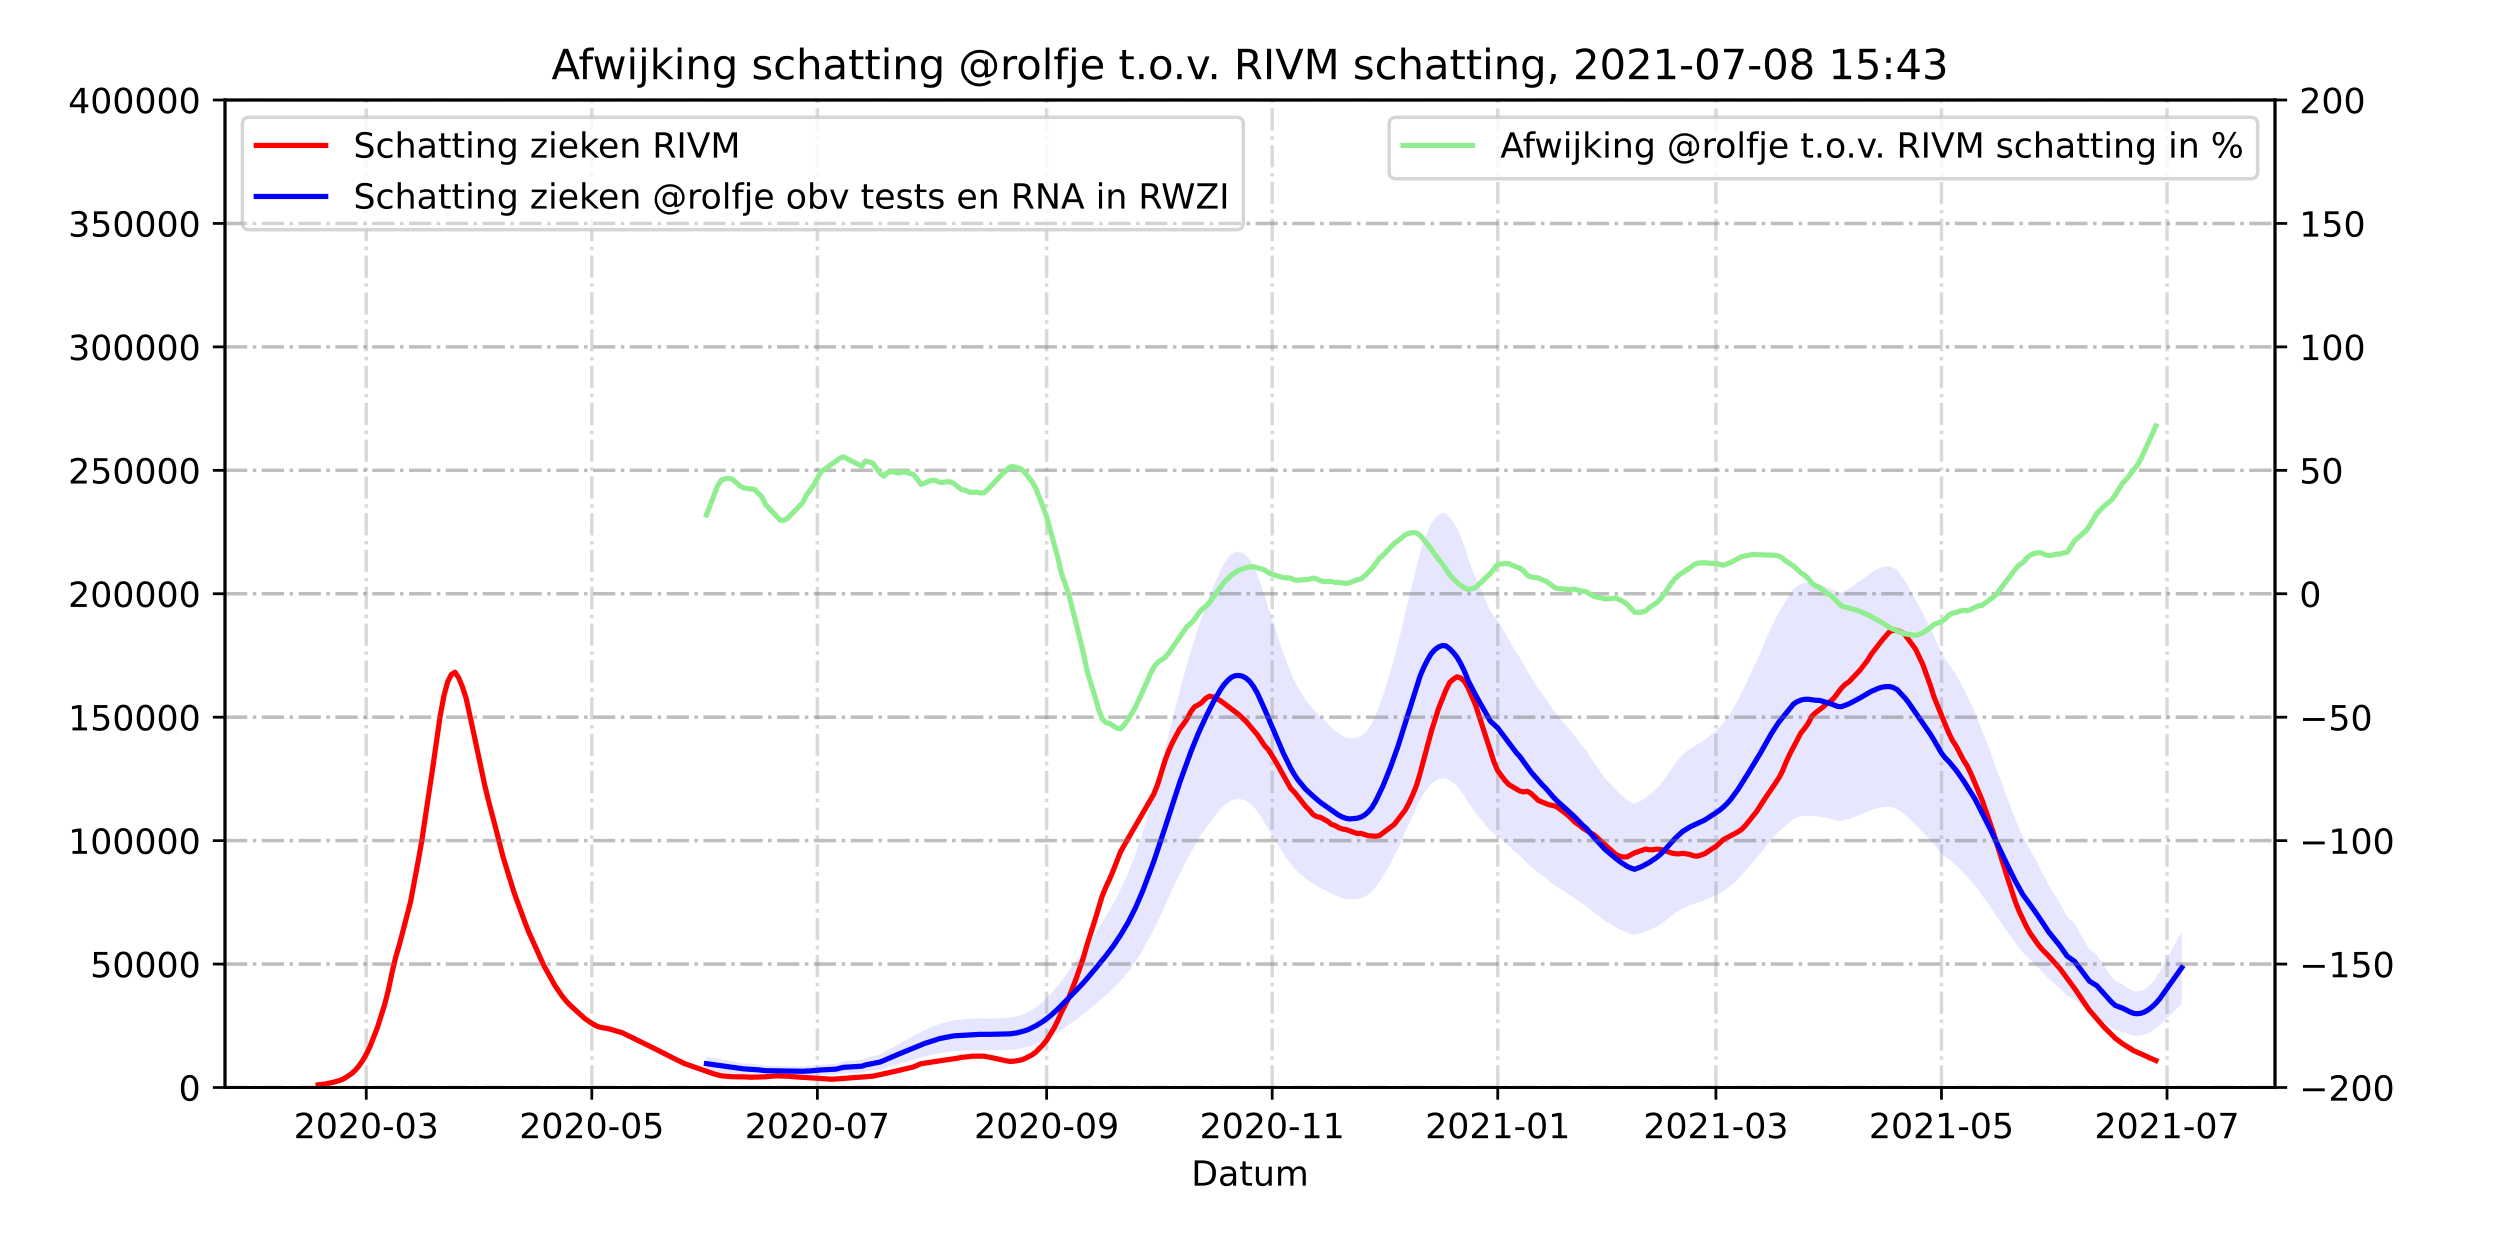 <?xml version="1.0" encoding="utf-8" standalone="no"?>
<!DOCTYPE svg PUBLIC "-//W3C//DTD SVG 1.1//EN"
  "http://www.w3.org/Graphics/SVG/1.1/DTD/svg11.dtd">
<!-- Created with matplotlib (https://matplotlib.org/) -->
<svg height="360pt" version="1.1" viewBox="0 0 720 360" width="720pt" xmlns="http://www.w3.org/2000/svg" xmlns:xlink="http://www.w3.org/1999/xlink">
 <defs>
  <style type="text/css">*{stroke-linecap:butt;stroke-linejoin:round;}</style>
 </defs>
 <g id="figure_1">
  <g id="patch_1">
   <path d="M 0 360 
L 720 360 
L 720 0 
L 0 0 
z
" style="fill:#ffffff;"/>
  </g>
  <g id="axes_1">
   <g id="patch_2">
    <path d="M 64.8 313.2 
L 655.2 313.2 
L 655.2 28.8 
L 64.8 28.8 
z
" style="fill:#ffffff;"/>
   </g>
   <g id="PolyCollection_1">
    <path clip-path="url(#pd4ae19980d)" d="M 203.455 308.392 
L 203.455 308.392 
L 204.519 308.502 
L 205.584 308.613 
L 206.649 308.723 
L 207.714 308.834 
L 208.779 308.944 
L 209.844 309.055 
L 210.909 309.149 
L 211.974 309.24 
L 213.039 309.338 
L 214.104 309.438 
L 217.299 309.542 
L 218.364 309.637 
L 219.429 309.728 
L 220.494 309.81 
L 224.753 309.876 
L 225.818 309.908 
L 226.883 309.918 
L 231.143 309.928 
L 232.208 309.912 
L 233.273 309.858 
L 234.338 309.781 
L 236.468 309.659 
L 240.727 309.507 
L 241.792 309.334 
L 242.857 309.14 
L 248.182 308.909 
L 249.247 308.654 
L 251.377 308.362 
L 253.506 308.061 
L 254.571 307.758 
L 255.636 307.431 
L 256.701 307.105 
L 257.766 306.788 
L 258.831 306.46 
L 259.896 306.145 
L 260.961 305.835 
L 262.026 305.51 
L 263.091 305.189 
L 264.156 304.886 
L 265.221 304.587 
L 266.286 304.32 
L 267.351 304.057 
L 268.416 303.792 
L 269.481 303.555 
L 270.545 303.352 
L 271.61 303.186 
L 272.675 303.043 
L 273.74 302.909 
L 274.805 302.779 
L 276.935 302.673 
L 278 302.586 
L 279.065 302.532 
L 280.13 302.512 
L 281.195 302.486 
L 282.26 302.48 
L 283.325 302.5 
L 284.39 302.494 
L 285.455 302.478 
L 286.519 302.463 
L 287.584 302.449 
L 288.649 302.437 
L 289.714 302.413 
L 290.779 302.384 
L 291.844 302.305 
L 292.909 302.18 
L 293.974 301.998 
L 295.039 301.784 
L 296.104 301.52 
L 297.169 301.172 
L 298.234 300.798 
L 299.299 300.37 
L 300.364 299.883 
L 301.429 299.358 
L 302.494 298.761 
L 303.558 298.118 
L 304.623 297.399 
L 305.688 296.667 
L 306.753 295.887 
L 307.818 295.128 
L 308.883 294.383 
L 309.948 293.623 
L 311.013 292.847 
L 312.078 292.04 
L 313.143 291.198 
L 314.208 290.321 
L 315.273 289.412 
L 316.338 288.524 
L 317.403 287.601 
L 318.468 286.667 
L 319.532 285.7 
L 320.597 284.712 
L 321.662 283.631 
L 322.727 282.467 
L 323.792 281.256 
L 324.857 279.967 
L 325.922 278.546 
L 326.987 277.021 
L 328.052 275.349 
L 329.117 273.557 
L 330.182 271.639 
L 331.247 269.67 
L 332.312 267.596 
L 333.377 265.424 
L 334.442 263.161 
L 335.506 260.86 
L 336.571 258.505 
L 337.636 256.157 
L 338.701 253.887 
L 339.766 251.696 
L 340.831 249.572 
L 341.896 247.528 
L 342.961 245.549 
L 344.026 243.668 
L 345.091 241.846 
L 346.156 240.174 
L 347.221 238.586 
L 348.286 237.072 
L 349.351 235.608 
L 350.416 234.271 
L 351.481 233.024 
L 352.545 231.943 
L 353.61 231.132 
L 354.675 230.494 
L 355.74 230.179 
L 356.805 230.134 
L 357.87 230.289 
L 358.935 230.713 
L 360 231.396 
L 361.065 232.423 
L 362.13 233.724 
L 363.195 235.3 
L 364.26 237.026 
L 365.325 238.808 
L 366.39 240.567 
L 367.455 242.296 
L 368.519 244.113 
L 369.584 245.782 
L 370.649 247.335 
L 371.714 248.813 
L 372.779 250.121 
L 373.844 251.223 
L 374.909 252.135 
L 375.974 253.028 
L 377.039 253.763 
L 378.104 254.424 
L 379.169 255.077 
L 380.234 255.695 
L 381.299 256.233 
L 382.364 256.745 
L 383.429 257.337 
L 384.494 257.861 
L 385.558 258.31 
L 386.623 258.682 
L 387.688 258.943 
L 388.753 259.058 
L 389.818 258.995 
L 390.883 258.913 
L 391.948 258.685 
L 393.013 258.269 
L 394.078 257.631 
L 395.143 256.732 
L 396.208 255.465 
L 397.273 253.921 
L 398.338 252.343 
L 399.403 250.542 
L 400.468 248.615 
L 401.532 246.6 
L 402.597 244.448 
L 403.662 242.084 
L 404.727 239.625 
L 405.792 237.236 
L 406.857 234.791 
L 407.922 232.475 
L 408.987 230.251 
L 410.052 228.492 
L 411.117 227.021 
L 412.182 225.751 
L 413.247 224.931 
L 414.312 224.383 
L 415.377 224.097 
L 416.442 224.177 
L 417.506 224.751 
L 418.571 225.523 
L 419.636 226.474 
L 420.701 227.776 
L 421.766 229.297 
L 422.831 231.178 
L 423.896 232.693 
L 424.961 234.068 
L 426.026 235.38 
L 427.091 236.642 
L 428.156 237.924 
L 429.221 239.339 
L 431.351 240.708 
L 432.416 241.745 
L 433.481 242.743 
L 434.545 243.698 
L 435.61 244.721 
L 436.675 245.679 
L 437.74 246.495 
L 438.805 247.548 
L 439.87 248.626 
L 440.935 249.599 
L 442 250.475 
L 443.065 251.403 
L 444.13 252.142 
L 445.195 252.89 
L 446.26 253.777 
L 447.325 254.627 
L 448.39 255.395 
L 449.455 256.039 
L 450.519 256.734 
L 451.584 257.408 
L 452.649 258.078 
L 453.714 258.799 
L 454.779 259.585 
L 455.844 260.347 
L 456.909 260.992 
L 457.974 261.922 
L 459.039 262.787 
L 460.104 263.607 
L 461.169 264.417 
L 462.234 265.2 
L 463.299 265.874 
L 464.364 266.454 
L 465.429 267.059 
L 466.494 267.657 
L 467.558 268.165 
L 468.623 268.616 
L 469.688 268.959 
L 470.753 269.207 
L 471.818 268.949 
L 472.883 268.637 
L 473.948 268.252 
L 475.013 267.822 
L 476.078 267.353 
L 477.143 266.822 
L 478.208 266.196 
L 479.273 265.444 
L 480.338 264.581 
L 481.403 263.752 
L 482.468 262.954 
L 483.532 262.248 
L 484.597 261.584 
L 485.662 261.104 
L 486.727 260.663 
L 487.792 260.33 
L 488.857 259.973 
L 489.922 259.639 
L 490.987 259.267 
L 492.052 258.804 
L 493.117 258.31 
L 494.182 257.813 
L 495.247 257.306 
L 496.312 256.69 
L 497.377 255.965 
L 498.442 255.12 
L 499.506 254.144 
L 500.571 253.08 
L 501.636 251.92 
L 502.701 250.763 
L 503.766 249.514 
L 504.831 248.294 
L 505.896 247.094 
L 506.961 245.815 
L 508.026 244.453 
L 509.091 243.074 
L 510.156 241.853 
L 511.221 240.656 
L 512.286 239.569 
L 513.351 238.623 
L 514.416 237.636 
L 515.481 236.672 
L 516.545 235.884 
L 517.61 235.414 
L 518.675 235.096 
L 519.74 234.938 
L 520.805 234.934 
L 521.87 235.035 
L 522.935 235.142 
L 524 235.156 
L 525.065 235.367 
L 526.13 235.598 
L 527.195 235.82 
L 528.26 236.144 
L 529.325 236.39 
L 530.39 236.411 
L 531.455 236.148 
L 532.519 235.843 
L 533.584 235.46 
L 534.649 235.061 
L 535.714 234.657 
L 536.779 234.194 
L 537.844 233.812 
L 538.909 233.35 
L 539.974 233 
L 541.039 232.71 
L 542.104 232.483 
L 543.169 232.38 
L 544.234 232.372 
L 545.299 232.577 
L 546.364 232.98 
L 547.429 233.722 
L 548.494 234.557 
L 549.558 235.492 
L 550.623 236.555 
L 551.688 237.588 
L 552.753 238.63 
L 553.818 239.672 
L 554.883 240.83 
L 555.948 241.977 
L 557.013 243.191 
L 558.078 244.564 
L 559.143 245.79 
L 560.208 246.752 
L 561.273 247.481 
L 562.338 248.368 
L 563.403 249.286 
L 564.468 250.297 
L 565.532 251.405 
L 566.597 252.565 
L 567.662 253.776 
L 568.727 254.951 
L 569.792 256.386 
L 570.857 257.902 
L 571.922 259.32 
L 572.987 260.823 
L 574.052 262.412 
L 575.117 264.016 
L 576.182 265.499 
L 577.247 267.097 
L 578.312 268.637 
L 579.377 270.161 
L 580.442 271.634 
L 581.506 272.966 
L 582.571 274.307 
L 583.636 275.38 
L 584.701 276.356 
L 585.766 277.384 
L 586.831 278.472 
L 587.896 279.615 
L 588.961 280.767 
L 590.026 281.843 
L 591.091 282.734 
L 592.156 283.654 
L 593.221 284.604 
L 594.286 285.624 
L 595.351 286.734 
L 597.481 287.776 
L 598.545 288.798 
L 599.61 289.828 
L 600.675 290.811 
L 601.74 291.753 
L 603.87 292.667 
L 604.935 293.518 
L 606 294.361 
L 607.065 295.209 
L 608.13 295.984 
L 609.195 296.658 
L 611.325 297.207 
L 612.39 297.633 
L 613.455 297.97 
L 614.519 298.258 
L 615.584 298.325 
L 616.649 298.228 
L 617.714 297.949 
L 618.779 297.494 
L 619.844 296.911 
L 620.909 296.194 
L 621.974 295.338 
L 623.039 294.286 
L 624.104 293.233 
L 625.169 292.18 
L 626.234 291.127 
L 627.299 290.074 
L 628.364 289.021 
L 628.364 289.021 
L 628.364 268.296 
L 627.299 270.251 
L 626.234 272.207 
L 625.169 274.162 
L 624.104 276.118 
L 623.039 278.073 
L 621.974 280.029 
L 620.909 281.618 
L 619.844 282.95 
L 618.779 284.031 
L 617.714 284.876 
L 616.649 285.395 
L 615.584 285.574 
L 614.519 285.45 
L 613.455 284.916 
L 612.39 284.29 
L 611.325 283.499 
L 609.195 282.48 
L 608.13 281.227 
L 607.065 279.788 
L 606 278.214 
L 604.935 276.648 
L 603.87 275.067 
L 601.74 273.371 
L 600.675 271.62 
L 599.61 269.795 
L 598.545 267.881 
L 597.481 265.984 
L 595.351 264.05 
L 594.286 261.987 
L 593.221 260.093 
L 592.156 258.328 
L 591.091 256.621 
L 590.026 254.966 
L 588.961 252.967 
L 587.896 250.827 
L 586.831 248.705 
L 585.766 246.684 
L 584.701 244.775 
L 583.636 242.964 
L 582.571 240.971 
L 581.506 238.48 
L 580.442 236.006 
L 579.377 233.271 
L 578.312 230.44 
L 577.247 227.58 
L 576.182 224.612 
L 575.117 221.857 
L 574.052 218.88 
L 572.987 215.928 
L 571.922 213.137 
L 570.857 210.504 
L 569.792 207.688 
L 568.727 205.023 
L 567.662 202.842 
L 566.597 200.593 
L 565.532 198.437 
L 564.468 196.38 
L 563.403 194.502 
L 562.338 192.798 
L 561.273 191.151 
L 560.208 189.797 
L 559.143 188.009 
L 558.078 185.734 
L 557.013 183.183 
L 555.948 180.929 
L 554.883 178.798 
L 553.818 176.647 
L 552.753 174.713 
L 551.688 172.778 
L 550.623 170.859 
L 549.558 168.885 
L 548.494 167.149 
L 547.429 165.598 
L 546.364 164.219 
L 545.299 163.471 
L 544.234 163.091 
L 543.169 163.105 
L 542.104 163.297 
L 541.039 163.719 
L 539.974 164.257 
L 538.909 164.907 
L 537.844 165.765 
L 536.779 166.474 
L 535.714 167.335 
L 534.649 168.086 
L 533.584 168.825 
L 532.519 169.537 
L 531.455 170.104 
L 530.39 170.592 
L 529.325 170.554 
L 528.26 170.097 
L 527.195 169.494 
L 526.13 169.082 
L 525.065 168.653 
L 524 168.262 
L 522.935 168.235 
L 521.87 168.036 
L 520.805 167.849 
L 519.74 167.856 
L 518.675 168.149 
L 517.61 168.741 
L 516.545 169.612 
L 515.481 171.076 
L 514.416 172.867 
L 513.351 174.701 
L 512.286 176.458 
L 511.221 178.476 
L 510.156 180.698 
L 509.091 182.966 
L 508.026 185.527 
L 506.961 188.057 
L 505.896 190.432 
L 504.831 192.661 
L 503.766 194.926 
L 502.701 197.245 
L 501.636 199.394 
L 500.571 201.549 
L 499.506 203.525 
L 498.442 205.338 
L 497.377 206.906 
L 496.312 208.253 
L 495.247 209.398 
L 494.182 210.338 
L 493.117 211.262 
L 492.052 212.179 
L 490.987 213.039 
L 489.922 213.729 
L 488.857 214.35 
L 487.792 215.013 
L 486.727 215.631 
L 485.662 216.45 
L 484.597 217.341 
L 483.532 218.576 
L 482.468 219.886 
L 481.403 221.368 
L 480.338 222.907 
L 479.273 224.51 
L 478.208 225.907 
L 477.143 227.069 
L 476.078 228.055 
L 475.013 228.927 
L 473.948 229.726 
L 472.883 230.439 
L 471.818 231.02 
L 470.753 231.499 
L 469.688 231.039 
L 468.623 230.401 
L 467.558 229.563 
L 466.494 228.619 
L 465.429 227.51 
L 464.364 226.386 
L 463.299 225.309 
L 462.234 224.057 
L 461.169 222.604 
L 460.104 221.098 
L 459.039 219.576 
L 457.974 217.97 
L 456.909 216.242 
L 455.844 215.044 
L 454.779 213.63 
L 453.714 212.169 
L 452.649 210.831 
L 451.584 209.586 
L 450.519 208.335 
L 449.455 207.044 
L 448.39 205.848 
L 447.325 204.422 
L 446.26 202.843 
L 445.195 201.195 
L 444.13 199.807 
L 443.065 198.433 
L 442 196.711 
L 440.935 195.084 
L 439.87 193.278 
L 438.805 191.275 
L 437.74 189.319 
L 436.675 187.803 
L 435.61 186.026 
L 434.545 184.124 
L 433.481 182.35 
L 432.416 180.497 
L 431.351 178.571 
L 429.221 176.03 
L 428.156 173.402 
L 427.091 171.021 
L 426.026 168.677 
L 424.961 166.241 
L 423.896 163.687 
L 422.831 160.874 
L 421.766 157.38 
L 420.701 154.556 
L 419.636 152.138 
L 418.571 150.371 
L 417.506 148.938 
L 416.442 147.872 
L 415.377 147.723 
L 414.312 148.255 
L 413.247 149.271 
L 412.182 150.795 
L 411.117 153.153 
L 410.052 155.885 
L 408.987 159.151 
L 407.922 163.281 
L 406.857 167.583 
L 405.792 172.124 
L 404.727 176.561 
L 403.662 181.128 
L 402.597 185.517 
L 401.532 189.515 
L 400.468 193.256 
L 399.403 196.835 
L 398.338 200.179 
L 397.273 203.11 
L 396.208 205.977 
L 395.143 208.331 
L 394.078 210.001 
L 393.013 211.185 
L 391.948 211.958 
L 390.883 212.382 
L 389.818 212.534 
L 388.753 212.651 
L 387.688 212.436 
L 386.623 211.952 
L 385.558 211.261 
L 384.494 210.427 
L 383.429 209.455 
L 382.364 208.356 
L 381.299 207.404 
L 380.234 206.405 
L 379.169 205.258 
L 378.104 204.045 
L 377.039 202.818 
L 375.974 201.451 
L 374.909 199.793 
L 373.844 198.1 
L 372.779 196.052 
L 371.714 193.623 
L 370.649 190.879 
L 369.584 187.995 
L 368.519 184.895 
L 367.455 181.521 
L 366.39 178.311 
L 365.325 175.043 
L 364.26 171.734 
L 363.195 168.529 
L 362.13 165.601 
L 361.065 163.185 
L 360 161.279 
L 358.935 160.009 
L 357.87 159.223 
L 356.805 158.935 
L 355.74 159.019 
L 354.675 159.603 
L 353.61 160.787 
L 352.545 162.295 
L 351.481 164.302 
L 350.416 166.617 
L 349.351 169.101 
L 348.286 171.819 
L 347.221 174.632 
L 346.156 177.58 
L 345.091 180.686 
L 344.026 184.068 
L 342.961 187.562 
L 341.896 191.237 
L 340.831 195.033 
L 339.766 198.978 
L 338.701 203.047 
L 337.636 207.263 
L 336.571 211.623 
L 335.506 215.998 
L 334.442 220.27 
L 333.377 224.472 
L 332.312 228.507 
L 331.247 232.359 
L 330.182 236.016 
L 329.117 239.578 
L 328.052 242.905 
L 326.987 246.011 
L 325.922 248.842 
L 324.857 251.482 
L 323.792 253.876 
L 322.727 256.124 
L 321.662 258.287 
L 320.597 260.294 
L 319.532 262.128 
L 318.468 263.925 
L 317.403 265.66 
L 316.338 267.374 
L 315.273 269.022 
L 314.208 270.71 
L 313.143 272.339 
L 312.078 273.903 
L 311.013 275.402 
L 309.948 276.842 
L 308.883 278.254 
L 307.818 279.638 
L 306.753 281.048 
L 305.688 282.495 
L 304.623 283.855 
L 303.558 285.191 
L 302.494 286.385 
L 301.429 287.494 
L 300.364 288.468 
L 299.299 289.373 
L 298.234 290.168 
L 297.169 290.861 
L 296.104 291.508 
L 295.039 291.998 
L 293.974 292.396 
L 292.909 292.735 
L 291.844 292.966 
L 290.779 293.113 
L 289.714 293.168 
L 288.649 293.212 
L 287.584 293.234 
L 286.519 293.26 
L 285.455 293.288 
L 284.39 293.317 
L 283.325 293.328 
L 282.26 293.291 
L 281.195 293.302 
L 280.13 293.35 
L 279.065 293.387 
L 278 293.488 
L 276.935 293.65 
L 274.805 293.847 
L 273.74 294.088 
L 272.675 294.337 
L 271.61 294.602 
L 270.545 294.912 
L 269.481 295.289 
L 268.416 295.728 
L 267.351 296.221 
L 266.286 296.708 
L 265.221 297.205 
L 264.156 297.76 
L 263.091 298.322 
L 262.026 298.918 
L 260.961 299.522 
L 259.896 300.098 
L 258.831 300.683 
L 257.766 301.292 
L 256.701 301.881 
L 255.636 302.485 
L 254.571 303.093 
L 253.506 303.657 
L 251.377 304.215 
L 249.247 304.757 
L 248.182 305.23 
L 242.857 305.661 
L 241.792 306.02 
L 240.727 306.342 
L 236.468 306.624 
L 234.338 306.851 
L 233.273 306.993 
L 232.208 307.095 
L 231.143 307.123 
L 226.883 307.104 
L 225.818 307.086 
L 224.753 307.027 
L 220.494 306.904 
L 219.429 306.753 
L 218.364 306.584 
L 217.299 306.406 
L 214.104 306.214 
L 213.039 306.027 
L 211.974 305.846 
L 210.909 305.677 
L 209.844 305.502 
L 208.779 305.297 
L 207.714 305.092 
L 206.649 304.886 
L 205.584 304.681 
L 204.519 304.476 
L 203.455 304.271 
z
" style="fill:#0000ff;fill-opacity:0.1;"/>
   </g>
   <g id="matplotlib.axis_1">
    <g id="xtick_1">
     <g id="line2d_1">
      <path clip-path="url(#pd4ae19980d)" d="M 105.481 313.2 
L 105.481 28.8 
" style="fill:none;stroke:#808080;stroke-dasharray:6.4,1.6,1,1.6;stroke-dashoffset:0;stroke-opacity:0.3;"/>
     </g>
     <g id="line2d_2">
      <defs>
       <path d="M 0 0 
L 0 3.5 
" id="m222c3af06f" style="stroke:#000000;stroke-width:0.8;"/>
      </defs>
      <g>
       <use style="stroke:#000000;stroke-width:0.8;" x="105.481" xlink:href="#m222c3af06f" y="313.2"/>
      </g>
     </g>
     <g id="text_1">
      <!-- 2020-03 -->
      <g transform="translate(84.589 327.798)scale(0.1 -0.1)">
       <defs>
        <path d="M 19.188 8.297 
L 53.609 8.297 
L 53.609 0 
L 7.328 0 
L 7.328 8.297 
Q 12.938 14.109 22.625 23.891 
Q 32.328 33.688 34.812 36.531 
Q 39.547 41.844 41.422 45.531 
Q 43.312 49.219 43.312 52.781 
Q 43.312 58.594 39.234 62.25 
Q 35.156 65.922 28.609 65.922 
Q 23.969 65.922 18.812 64.312 
Q 13.672 62.703 7.812 59.422 
L 7.812 69.391 
Q 13.766 71.781 18.938 73 
Q 24.125 74.219 28.422 74.219 
Q 39.75 74.219 46.484 68.547 
Q 53.219 62.891 53.219 53.422 
Q 53.219 48.922 51.531 44.891 
Q 49.859 40.875 45.406 35.406 
Q 44.188 33.984 37.641 27.219 
Q 31.109 20.453 19.188 8.297 
z
" id="DejaVuSans-50"/>
        <path d="M 31.781 66.406 
Q 24.172 66.406 20.328 58.906 
Q 16.5 51.422 16.5 36.375 
Q 16.5 21.391 20.328 13.891 
Q 24.172 6.391 31.781 6.391 
Q 39.453 6.391 43.281 13.891 
Q 47.125 21.391 47.125 36.375 
Q 47.125 51.422 43.281 58.906 
Q 39.453 66.406 31.781 66.406 
z
M 31.781 74.219 
Q 44.047 74.219 50.516 64.516 
Q 56.984 54.828 56.984 36.375 
Q 56.984 17.969 50.516 8.266 
Q 44.047 -1.422 31.781 -1.422 
Q 19.531 -1.422 13.062 8.266 
Q 6.594 17.969 6.594 36.375 
Q 6.594 54.828 13.062 64.516 
Q 19.531 74.219 31.781 74.219 
z
" id="DejaVuSans-48"/>
        <path d="M 4.891 31.391 
L 31.203 31.391 
L 31.203 23.391 
L 4.891 23.391 
z
" id="DejaVuSans-45"/>
        <path d="M 40.578 39.312 
Q 47.656 37.797 51.625 33 
Q 55.609 28.219 55.609 21.188 
Q 55.609 10.406 48.188 4.484 
Q 40.766 -1.422 27.094 -1.422 
Q 22.516 -1.422 17.656 -0.516 
Q 12.797 0.391 7.625 2.203 
L 7.625 11.719 
Q 11.719 9.328 16.594 8.109 
Q 21.484 6.891 26.812 6.891 
Q 36.078 6.891 40.938 10.547 
Q 45.797 14.203 45.797 21.188 
Q 45.797 27.641 41.281 31.266 
Q 36.766 34.906 28.719 34.906 
L 20.219 34.906 
L 20.219 43.016 
L 29.109 43.016 
Q 36.375 43.016 40.234 45.922 
Q 44.094 48.828 44.094 54.297 
Q 44.094 59.906 40.109 62.906 
Q 36.141 65.922 28.719 65.922 
Q 24.656 65.922 20.016 65.031 
Q 15.375 64.156 9.812 62.312 
L 9.812 71.094 
Q 15.438 72.656 20.344 73.438 
Q 25.25 74.219 29.594 74.219 
Q 40.828 74.219 47.359 69.109 
Q 53.906 64.016 53.906 55.328 
Q 53.906 49.266 50.438 45.094 
Q 46.969 40.922 40.578 39.312 
z
" id="DejaVuSans-51"/>
       </defs>
       <use xlink:href="#DejaVuSans-50"/>
       <use x="63.623" xlink:href="#DejaVuSans-48"/>
       <use x="127.246" xlink:href="#DejaVuSans-50"/>
       <use x="190.869" xlink:href="#DejaVuSans-48"/>
       <use x="254.492" xlink:href="#DejaVuSans-45"/>
       <use x="290.576" xlink:href="#DejaVuSans-48"/>
       <use x="354.199" xlink:href="#DejaVuSans-51"/>
      </g>
     </g>
    </g>
    <g id="xtick_2">
     <g id="line2d_3">
      <path clip-path="url(#pd4ae19980d)" d="M 170.442 313.2 
L 170.442 28.8 
" style="fill:none;stroke:#808080;stroke-dasharray:6.4,1.6,1,1.6;stroke-dashoffset:0;stroke-opacity:0.3;"/>
     </g>
     <g id="line2d_4">
      <g>
       <use style="stroke:#000000;stroke-width:0.8;" x="170.442" xlink:href="#m222c3af06f" y="313.2"/>
      </g>
     </g>
     <g id="text_2">
      <!-- 2020-05 -->
      <g transform="translate(149.55 327.798)scale(0.1 -0.1)">
       <defs>
        <path d="M 10.797 72.906 
L 49.516 72.906 
L 49.516 64.594 
L 19.828 64.594 
L 19.828 46.734 
Q 21.969 47.469 24.109 47.828 
Q 26.266 48.188 28.422 48.188 
Q 40.625 48.188 47.75 41.5 
Q 54.891 34.812 54.891 23.391 
Q 54.891 11.625 47.562 5.094 
Q 40.234 -1.422 26.906 -1.422 
Q 22.312 -1.422 17.547 -0.641 
Q 12.797 0.141 7.719 1.703 
L 7.719 11.625 
Q 12.109 9.234 16.797 8.062 
Q 21.484 6.891 26.703 6.891 
Q 35.156 6.891 40.078 11.328 
Q 45.016 15.766 45.016 23.391 
Q 45.016 31 40.078 35.438 
Q 35.156 39.891 26.703 39.891 
Q 22.75 39.891 18.812 39.016 
Q 14.891 38.141 10.797 36.281 
z
" id="DejaVuSans-53"/>
       </defs>
       <use xlink:href="#DejaVuSans-50"/>
       <use x="63.623" xlink:href="#DejaVuSans-48"/>
       <use x="127.246" xlink:href="#DejaVuSans-50"/>
       <use x="190.869" xlink:href="#DejaVuSans-48"/>
       <use x="254.492" xlink:href="#DejaVuSans-45"/>
       <use x="290.576" xlink:href="#DejaVuSans-48"/>
       <use x="354.199" xlink:href="#DejaVuSans-53"/>
      </g>
     </g>
    </g>
    <g id="xtick_3">
     <g id="line2d_5">
      <path clip-path="url(#pd4ae19980d)" d="M 235.403 313.2 
L 235.403 28.8 
" style="fill:none;stroke:#808080;stroke-dasharray:6.4,1.6,1,1.6;stroke-dashoffset:0;stroke-opacity:0.3;"/>
     </g>
     <g id="line2d_6">
      <g>
       <use style="stroke:#000000;stroke-width:0.8;" x="235.403" xlink:href="#m222c3af06f" y="313.2"/>
      </g>
     </g>
     <g id="text_3">
      <!-- 2020-07 -->
      <g transform="translate(214.511 327.798)scale(0.1 -0.1)">
       <defs>
        <path d="M 8.203 72.906 
L 55.078 72.906 
L 55.078 68.703 
L 28.609 0 
L 18.312 0 
L 43.219 64.594 
L 8.203 64.594 
z
" id="DejaVuSans-55"/>
       </defs>
       <use xlink:href="#DejaVuSans-50"/>
       <use x="63.623" xlink:href="#DejaVuSans-48"/>
       <use x="127.246" xlink:href="#DejaVuSans-50"/>
       <use x="190.869" xlink:href="#DejaVuSans-48"/>
       <use x="254.492" xlink:href="#DejaVuSans-45"/>
       <use x="290.576" xlink:href="#DejaVuSans-48"/>
       <use x="354.199" xlink:href="#DejaVuSans-55"/>
      </g>
     </g>
    </g>
    <g id="xtick_4">
     <g id="line2d_7">
      <path clip-path="url(#pd4ae19980d)" d="M 301.429 313.2 
L 301.429 28.8 
" style="fill:none;stroke:#808080;stroke-dasharray:6.4,1.6,1,1.6;stroke-dashoffset:0;stroke-opacity:0.3;"/>
     </g>
     <g id="line2d_8">
      <g>
       <use style="stroke:#000000;stroke-width:0.8;" x="301.429" xlink:href="#m222c3af06f" y="313.2"/>
      </g>
     </g>
     <g id="text_4">
      <!-- 2020-09 -->
      <g transform="translate(280.537 327.798)scale(0.1 -0.1)">
       <defs>
        <path d="M 10.984 1.516 
L 10.984 10.5 
Q 14.703 8.734 18.5 7.812 
Q 22.312 6.891 25.984 6.891 
Q 35.75 6.891 40.891 13.453 
Q 46.047 20.016 46.781 33.406 
Q 43.953 29.203 39.594 26.953 
Q 35.25 24.703 29.984 24.703 
Q 19.047 24.703 12.672 31.312 
Q 6.297 37.938 6.297 49.422 
Q 6.297 60.641 12.938 67.422 
Q 19.578 74.219 30.609 74.219 
Q 43.266 74.219 49.922 64.516 
Q 56.594 54.828 56.594 36.375 
Q 56.594 19.141 48.406 8.859 
Q 40.234 -1.422 26.422 -1.422 
Q 22.703 -1.422 18.891 -0.688 
Q 15.094 0.047 10.984 1.516 
z
M 30.609 32.422 
Q 37.25 32.422 41.125 36.953 
Q 45.016 41.5 45.016 49.422 
Q 45.016 57.281 41.125 61.844 
Q 37.25 66.406 30.609 66.406 
Q 23.969 66.406 20.094 61.844 
Q 16.219 57.281 16.219 49.422 
Q 16.219 41.5 20.094 36.953 
Q 23.969 32.422 30.609 32.422 
z
" id="DejaVuSans-57"/>
       </defs>
       <use xlink:href="#DejaVuSans-50"/>
       <use x="63.623" xlink:href="#DejaVuSans-48"/>
       <use x="127.246" xlink:href="#DejaVuSans-50"/>
       <use x="190.869" xlink:href="#DejaVuSans-48"/>
       <use x="254.492" xlink:href="#DejaVuSans-45"/>
       <use x="290.576" xlink:href="#DejaVuSans-48"/>
       <use x="354.199" xlink:href="#DejaVuSans-57"/>
      </g>
     </g>
    </g>
    <g id="xtick_5">
     <g id="line2d_9">
      <path clip-path="url(#pd4ae19980d)" d="M 366.39 313.2 
L 366.39 28.8 
" style="fill:none;stroke:#808080;stroke-dasharray:6.4,1.6,1,1.6;stroke-dashoffset:0;stroke-opacity:0.3;"/>
     </g>
     <g id="line2d_10">
      <g>
       <use style="stroke:#000000;stroke-width:0.8;" x="366.39" xlink:href="#m222c3af06f" y="313.2"/>
      </g>
     </g>
     <g id="text_5">
      <!-- 2020-11 -->
      <g transform="translate(345.498 327.798)scale(0.1 -0.1)">
       <defs>
        <path d="M 12.406 8.297 
L 28.516 8.297 
L 28.516 63.922 
L 10.984 60.406 
L 10.984 69.391 
L 28.422 72.906 
L 38.281 72.906 
L 38.281 8.297 
L 54.391 8.297 
L 54.391 0 
L 12.406 0 
z
" id="DejaVuSans-49"/>
       </defs>
       <use xlink:href="#DejaVuSans-50"/>
       <use x="63.623" xlink:href="#DejaVuSans-48"/>
       <use x="127.246" xlink:href="#DejaVuSans-50"/>
       <use x="190.869" xlink:href="#DejaVuSans-48"/>
       <use x="254.492" xlink:href="#DejaVuSans-45"/>
       <use x="290.576" xlink:href="#DejaVuSans-49"/>
       <use x="354.199" xlink:href="#DejaVuSans-49"/>
      </g>
     </g>
    </g>
    <g id="xtick_6">
     <g id="line2d_11">
      <path clip-path="url(#pd4ae19980d)" d="M 431.351 313.2 
L 431.351 28.8 
" style="fill:none;stroke:#808080;stroke-dasharray:6.4,1.6,1,1.6;stroke-dashoffset:0;stroke-opacity:0.3;"/>
     </g>
     <g id="line2d_12">
      <g>
       <use style="stroke:#000000;stroke-width:0.8;" x="431.351" xlink:href="#m222c3af06f" y="313.2"/>
      </g>
     </g>
     <g id="text_6">
      <!-- 2021-01 -->
      <g transform="translate(410.459 327.798)scale(0.1 -0.1)">
       <use xlink:href="#DejaVuSans-50"/>
       <use x="63.623" xlink:href="#DejaVuSans-48"/>
       <use x="127.246" xlink:href="#DejaVuSans-50"/>
       <use x="190.869" xlink:href="#DejaVuSans-49"/>
       <use x="254.492" xlink:href="#DejaVuSans-45"/>
       <use x="290.576" xlink:href="#DejaVuSans-48"/>
       <use x="354.199" xlink:href="#DejaVuSans-49"/>
      </g>
     </g>
    </g>
    <g id="xtick_7">
     <g id="line2d_13">
      <path clip-path="url(#pd4ae19980d)" d="M 494.182 313.2 
L 494.182 28.8 
" style="fill:none;stroke:#808080;stroke-dasharray:6.4,1.6,1,1.6;stroke-dashoffset:0;stroke-opacity:0.3;"/>
     </g>
     <g id="line2d_14">
      <g>
       <use style="stroke:#000000;stroke-width:0.8;" x="494.182" xlink:href="#m222c3af06f" y="313.2"/>
      </g>
     </g>
     <g id="text_7">
      <!-- 2021-03 -->
      <g transform="translate(473.29 327.798)scale(0.1 -0.1)">
       <use xlink:href="#DejaVuSans-50"/>
       <use x="63.623" xlink:href="#DejaVuSans-48"/>
       <use x="127.246" xlink:href="#DejaVuSans-50"/>
       <use x="190.869" xlink:href="#DejaVuSans-49"/>
       <use x="254.492" xlink:href="#DejaVuSans-45"/>
       <use x="290.576" xlink:href="#DejaVuSans-48"/>
       <use x="354.199" xlink:href="#DejaVuSans-51"/>
      </g>
     </g>
    </g>
    <g id="xtick_8">
     <g id="line2d_15">
      <path clip-path="url(#pd4ae19980d)" d="M 559.143 313.2 
L 559.143 28.8 
" style="fill:none;stroke:#808080;stroke-dasharray:6.4,1.6,1,1.6;stroke-dashoffset:0;stroke-opacity:0.3;"/>
     </g>
     <g id="line2d_16">
      <g>
       <use style="stroke:#000000;stroke-width:0.8;" x="559.143" xlink:href="#m222c3af06f" y="313.2"/>
      </g>
     </g>
     <g id="text_8">
      <!-- 2021-05 -->
      <g transform="translate(538.251 327.798)scale(0.1 -0.1)">
       <use xlink:href="#DejaVuSans-50"/>
       <use x="63.623" xlink:href="#DejaVuSans-48"/>
       <use x="127.246" xlink:href="#DejaVuSans-50"/>
       <use x="190.869" xlink:href="#DejaVuSans-49"/>
       <use x="254.492" xlink:href="#DejaVuSans-45"/>
       <use x="290.576" xlink:href="#DejaVuSans-48"/>
       <use x="354.199" xlink:href="#DejaVuSans-53"/>
      </g>
     </g>
    </g>
    <g id="xtick_9">
     <g id="line2d_17">
      <path clip-path="url(#pd4ae19980d)" d="M 624.104 313.2 
L 624.104 28.8 
" style="fill:none;stroke:#808080;stroke-dasharray:6.4,1.6,1,1.6;stroke-dashoffset:0;stroke-opacity:0.3;"/>
     </g>
     <g id="line2d_18">
      <g>
       <use style="stroke:#000000;stroke-width:0.8;" x="624.104" xlink:href="#m222c3af06f" y="313.2"/>
      </g>
     </g>
     <g id="text_9">
      <!-- 2021-07 -->
      <g transform="translate(603.212 327.798)scale(0.1 -0.1)">
       <use xlink:href="#DejaVuSans-50"/>
       <use x="63.623" xlink:href="#DejaVuSans-48"/>
       <use x="127.246" xlink:href="#DejaVuSans-50"/>
       <use x="190.869" xlink:href="#DejaVuSans-49"/>
       <use x="254.492" xlink:href="#DejaVuSans-45"/>
       <use x="290.576" xlink:href="#DejaVuSans-48"/>
       <use x="354.199" xlink:href="#DejaVuSans-55"/>
      </g>
     </g>
    </g>
    <g id="text_10">
     <!-- Datum -->
     <g transform="translate(343.087 341.477)scale(0.1 -0.1)">
      <defs>
       <path d="M 19.672 64.797 
L 19.672 8.109 
L 31.594 8.109 
Q 46.688 8.109 53.688 14.938 
Q 60.688 21.781 60.688 36.531 
Q 60.688 51.172 53.688 57.984 
Q 46.688 64.797 31.594 64.797 
z
M 9.812 72.906 
L 30.078 72.906 
Q 51.266 72.906 61.172 64.094 
Q 71.094 55.281 71.094 36.531 
Q 71.094 17.672 61.125 8.828 
Q 51.172 0 30.078 0 
L 9.812 0 
z
" id="DejaVuSans-68"/>
       <path d="M 34.281 27.484 
Q 23.391 27.484 19.188 25 
Q 14.984 22.516 14.984 16.5 
Q 14.984 11.719 18.141 8.906 
Q 21.297 6.109 26.703 6.109 
Q 34.188 6.109 38.703 11.406 
Q 43.219 16.703 43.219 25.484 
L 43.219 27.484 
z
M 52.203 31.203 
L 52.203 0 
L 43.219 0 
L 43.219 8.297 
Q 40.141 3.328 35.547 0.953 
Q 30.953 -1.422 24.312 -1.422 
Q 15.922 -1.422 10.953 3.297 
Q 6 8.016 6 15.922 
Q 6 25.141 12.172 29.828 
Q 18.359 34.516 30.609 34.516 
L 43.219 34.516 
L 43.219 35.406 
Q 43.219 41.609 39.141 45 
Q 35.062 48.391 27.688 48.391 
Q 23 48.391 18.547 47.266 
Q 14.109 46.141 10.016 43.891 
L 10.016 52.203 
Q 14.938 54.109 19.578 55.047 
Q 24.219 56 28.609 56 
Q 40.484 56 46.344 49.844 
Q 52.203 43.703 52.203 31.203 
z
" id="DejaVuSans-97"/>
       <path d="M 18.312 70.219 
L 18.312 54.688 
L 36.812 54.688 
L 36.812 47.703 
L 18.312 47.703 
L 18.312 18.016 
Q 18.312 11.328 20.141 9.422 
Q 21.969 7.516 27.594 7.516 
L 36.812 7.516 
L 36.812 0 
L 27.594 0 
Q 17.188 0 13.234 3.875 
Q 9.281 7.766 9.281 18.016 
L 9.281 47.703 
L 2.688 47.703 
L 2.688 54.688 
L 9.281 54.688 
L 9.281 70.219 
z
" id="DejaVuSans-116"/>
       <path d="M 8.5 21.578 
L 8.5 54.688 
L 17.484 54.688 
L 17.484 21.922 
Q 17.484 14.156 20.5 10.266 
Q 23.531 6.391 29.594 6.391 
Q 36.859 6.391 41.078 11.031 
Q 45.312 15.672 45.312 23.688 
L 45.312 54.688 
L 54.297 54.688 
L 54.297 0 
L 45.312 0 
L 45.312 8.406 
Q 42.047 3.422 37.719 1 
Q 33.406 -1.422 27.688 -1.422 
Q 18.266 -1.422 13.375 4.438 
Q 8.5 10.297 8.5 21.578 
z
M 31.109 56 
z
" id="DejaVuSans-117"/>
       <path d="M 52 44.188 
Q 55.375 50.25 60.062 53.125 
Q 64.75 56 71.094 56 
Q 79.641 56 84.281 50.016 
Q 88.922 44.047 88.922 33.016 
L 88.922 0 
L 79.891 0 
L 79.891 32.719 
Q 79.891 40.578 77.094 44.375 
Q 74.312 48.188 68.609 48.188 
Q 61.625 48.188 57.562 43.547 
Q 53.516 38.922 53.516 30.906 
L 53.516 0 
L 44.484 0 
L 44.484 32.719 
Q 44.484 40.625 41.703 44.406 
Q 38.922 48.188 33.109 48.188 
Q 26.219 48.188 22.156 43.531 
Q 18.109 38.875 18.109 30.906 
L 18.109 0 
L 9.078 0 
L 9.078 54.688 
L 18.109 54.688 
L 18.109 46.188 
Q 21.188 51.219 25.484 53.609 
Q 29.781 56 35.688 56 
Q 41.656 56 45.828 52.969 
Q 50 49.953 52 44.188 
z
" id="DejaVuSans-109"/>
      </defs>
      <use xlink:href="#DejaVuSans-68"/>
      <use x="77.002" xlink:href="#DejaVuSans-97"/>
      <use x="138.281" xlink:href="#DejaVuSans-116"/>
      <use x="177.49" xlink:href="#DejaVuSans-117"/>
      <use x="240.869" xlink:href="#DejaVuSans-109"/>
     </g>
    </g>
   </g>
   <g id="matplotlib.axis_2">
    <g id="ytick_1">
     <g id="line2d_19">
      <path clip-path="url(#pd4ae19980d)" d="M 64.8 313.2 
L 655.2 313.2 
" style="fill:none;stroke:#808080;stroke-dasharray:6.4,1.6,1,1.6;stroke-dashoffset:0;stroke-opacity:0.3;"/>
     </g>
     <g id="line2d_20">
      <defs>
       <path d="M 0 0 
L -3.5 0 
" id="m8adb89999f" style="stroke:#000000;stroke-width:0.8;"/>
      </defs>
      <g>
       <use style="stroke:#000000;stroke-width:0.8;" x="64.8" xlink:href="#m8adb89999f" y="313.2"/>
      </g>
     </g>
     <g id="text_11">
      <!-- 0 -->
      <g transform="translate(51.438 316.999)scale(0.1 -0.1)">
       <use xlink:href="#DejaVuSans-48"/>
      </g>
     </g>
    </g>
    <g id="ytick_2">
     <g id="line2d_21">
      <path clip-path="url(#pd4ae19980d)" d="M 64.8 277.65 
L 655.2 277.65 
" style="fill:none;stroke:#808080;stroke-dasharray:6.4,1.6,1,1.6;stroke-dashoffset:0;stroke-opacity:0.3;"/>
     </g>
     <g id="line2d_22">
      <g>
       <use style="stroke:#000000;stroke-width:0.8;" x="64.8" xlink:href="#m8adb89999f" y="277.65"/>
      </g>
     </g>
     <g id="text_12">
      <!-- 50000 -->
      <g transform="translate(25.988 281.449)scale(0.1 -0.1)">
       <use xlink:href="#DejaVuSans-53"/>
       <use x="63.623" xlink:href="#DejaVuSans-48"/>
       <use x="127.246" xlink:href="#DejaVuSans-48"/>
       <use x="190.869" xlink:href="#DejaVuSans-48"/>
       <use x="254.492" xlink:href="#DejaVuSans-48"/>
      </g>
     </g>
    </g>
    <g id="ytick_3">
     <g id="line2d_23">
      <path clip-path="url(#pd4ae19980d)" d="M 64.8 242.1 
L 655.2 242.1 
" style="fill:none;stroke:#808080;stroke-dasharray:6.4,1.6,1,1.6;stroke-dashoffset:0;stroke-opacity:0.3;"/>
     </g>
     <g id="line2d_24">
      <g>
       <use style="stroke:#000000;stroke-width:0.8;" x="64.8" xlink:href="#m8adb89999f" y="242.1"/>
      </g>
     </g>
     <g id="text_13">
      <!-- 100000 -->
      <g transform="translate(19.625 245.899)scale(0.1 -0.1)">
       <use xlink:href="#DejaVuSans-49"/>
       <use x="63.623" xlink:href="#DejaVuSans-48"/>
       <use x="127.246" xlink:href="#DejaVuSans-48"/>
       <use x="190.869" xlink:href="#DejaVuSans-48"/>
       <use x="254.492" xlink:href="#DejaVuSans-48"/>
       <use x="318.115" xlink:href="#DejaVuSans-48"/>
      </g>
     </g>
    </g>
    <g id="ytick_4">
     <g id="line2d_25">
      <path clip-path="url(#pd4ae19980d)" d="M 64.8 206.55 
L 655.2 206.55 
" style="fill:none;stroke:#808080;stroke-dasharray:6.4,1.6,1,1.6;stroke-dashoffset:0;stroke-opacity:0.3;"/>
     </g>
     <g id="line2d_26">
      <g>
       <use style="stroke:#000000;stroke-width:0.8;" x="64.8" xlink:href="#m8adb89999f" y="206.55"/>
      </g>
     </g>
     <g id="text_14">
      <!-- 150000 -->
      <g transform="translate(19.625 210.349)scale(0.1 -0.1)">
       <use xlink:href="#DejaVuSans-49"/>
       <use x="63.623" xlink:href="#DejaVuSans-53"/>
       <use x="127.246" xlink:href="#DejaVuSans-48"/>
       <use x="190.869" xlink:href="#DejaVuSans-48"/>
       <use x="254.492" xlink:href="#DejaVuSans-48"/>
       <use x="318.115" xlink:href="#DejaVuSans-48"/>
      </g>
     </g>
    </g>
    <g id="ytick_5">
     <g id="line2d_27">
      <path clip-path="url(#pd4ae19980d)" d="M 64.8 171 
L 655.2 171 
" style="fill:none;stroke:#808080;stroke-dasharray:6.4,1.6,1,1.6;stroke-dashoffset:0;stroke-opacity:0.3;"/>
     </g>
     <g id="line2d_28">
      <g>
       <use style="stroke:#000000;stroke-width:0.8;" x="64.8" xlink:href="#m8adb89999f" y="171"/>
      </g>
     </g>
     <g id="text_15">
      <!-- 200000 -->
      <g transform="translate(19.625 174.799)scale(0.1 -0.1)">
       <use xlink:href="#DejaVuSans-50"/>
       <use x="63.623" xlink:href="#DejaVuSans-48"/>
       <use x="127.246" xlink:href="#DejaVuSans-48"/>
       <use x="190.869" xlink:href="#DejaVuSans-48"/>
       <use x="254.492" xlink:href="#DejaVuSans-48"/>
       <use x="318.115" xlink:href="#DejaVuSans-48"/>
      </g>
     </g>
    </g>
    <g id="ytick_6">
     <g id="line2d_29">
      <path clip-path="url(#pd4ae19980d)" d="M 64.8 135.45 
L 655.2 135.45 
" style="fill:none;stroke:#808080;stroke-dasharray:6.4,1.6,1,1.6;stroke-dashoffset:0;stroke-opacity:0.3;"/>
     </g>
     <g id="line2d_30">
      <g>
       <use style="stroke:#000000;stroke-width:0.8;" x="64.8" xlink:href="#m8adb89999f" y="135.45"/>
      </g>
     </g>
     <g id="text_16">
      <!-- 250000 -->
      <g transform="translate(19.625 139.249)scale(0.1 -0.1)">
       <use xlink:href="#DejaVuSans-50"/>
       <use x="63.623" xlink:href="#DejaVuSans-53"/>
       <use x="127.246" xlink:href="#DejaVuSans-48"/>
       <use x="190.869" xlink:href="#DejaVuSans-48"/>
       <use x="254.492" xlink:href="#DejaVuSans-48"/>
       <use x="318.115" xlink:href="#DejaVuSans-48"/>
      </g>
     </g>
    </g>
    <g id="ytick_7">
     <g id="line2d_31">
      <path clip-path="url(#pd4ae19980d)" d="M 64.8 99.9 
L 655.2 99.9 
" style="fill:none;stroke:#808080;stroke-dasharray:6.4,1.6,1,1.6;stroke-dashoffset:0;stroke-opacity:0.3;"/>
     </g>
     <g id="line2d_32">
      <g>
       <use style="stroke:#000000;stroke-width:0.8;" x="64.8" xlink:href="#m8adb89999f" y="99.9"/>
      </g>
     </g>
     <g id="text_17">
      <!-- 300000 -->
      <g transform="translate(19.625 103.699)scale(0.1 -0.1)">
       <use xlink:href="#DejaVuSans-51"/>
       <use x="63.623" xlink:href="#DejaVuSans-48"/>
       <use x="127.246" xlink:href="#DejaVuSans-48"/>
       <use x="190.869" xlink:href="#DejaVuSans-48"/>
       <use x="254.492" xlink:href="#DejaVuSans-48"/>
       <use x="318.115" xlink:href="#DejaVuSans-48"/>
      </g>
     </g>
    </g>
    <g id="ytick_8">
     <g id="line2d_33">
      <path clip-path="url(#pd4ae19980d)" d="M 64.8 64.35 
L 655.2 64.35 
" style="fill:none;stroke:#808080;stroke-dasharray:6.4,1.6,1,1.6;stroke-dashoffset:0;stroke-opacity:0.3;"/>
     </g>
     <g id="line2d_34">
      <g>
       <use style="stroke:#000000;stroke-width:0.8;" x="64.8" xlink:href="#m8adb89999f" y="64.35"/>
      </g>
     </g>
     <g id="text_18">
      <!-- 350000 -->
      <g transform="translate(19.625 68.149)scale(0.1 -0.1)">
       <use xlink:href="#DejaVuSans-51"/>
       <use x="63.623" xlink:href="#DejaVuSans-53"/>
       <use x="127.246" xlink:href="#DejaVuSans-48"/>
       <use x="190.869" xlink:href="#DejaVuSans-48"/>
       <use x="254.492" xlink:href="#DejaVuSans-48"/>
       <use x="318.115" xlink:href="#DejaVuSans-48"/>
      </g>
     </g>
    </g>
    <g id="ytick_9">
     <g id="line2d_35">
      <path clip-path="url(#pd4ae19980d)" d="M 64.8 28.8 
L 655.2 28.8 
" style="fill:none;stroke:#808080;stroke-dasharray:6.4,1.6,1,1.6;stroke-dashoffset:0;stroke-opacity:0.3;"/>
     </g>
     <g id="line2d_36">
      <g>
       <use style="stroke:#000000;stroke-width:0.8;" x="64.8" xlink:href="#m8adb89999f" y="28.8"/>
      </g>
     </g>
     <g id="text_19">
      <!-- 400000 -->
      <g transform="translate(19.625 32.599)scale(0.1 -0.1)">
       <defs>
        <path d="M 37.797 64.312 
L 12.891 25.391 
L 37.797 25.391 
z
M 35.203 72.906 
L 47.609 72.906 
L 47.609 25.391 
L 58.016 25.391 
L 58.016 17.188 
L 47.609 17.188 
L 47.609 0 
L 37.797 0 
L 37.797 17.188 
L 4.891 17.188 
L 4.891 26.703 
z
" id="DejaVuSans-52"/>
       </defs>
       <use xlink:href="#DejaVuSans-52"/>
       <use x="63.623" xlink:href="#DejaVuSans-48"/>
       <use x="127.246" xlink:href="#DejaVuSans-48"/>
       <use x="190.869" xlink:href="#DejaVuSans-48"/>
       <use x="254.492" xlink:href="#DejaVuSans-48"/>
       <use x="318.115" xlink:href="#DejaVuSans-48"/>
      </g>
     </g>
    </g>
   </g>
   <g id="line2d_37">
    <path clip-path="url(#pd4ae19980d)" d="M 91.636 312.436 
L 93.766 312.161 
L 95.896 311.728 
L 98.026 311.11 
L 99.091 310.633 
L 101.221 309.235 
L 102.286 308.267 
L 103.351 307.016 
L 104.416 305.474 
L 105.481 303.636 
L 106.545 301.441 
L 108.675 295.99 
L 110.805 289.231 
L 111.87 285.024 
L 112.935 279.964 
L 114 275.531 
L 115.065 271.92 
L 118.26 259.629 
L 120.39 248.24 
L 121.455 242.264 
L 124.649 220.961 
L 126.779 206.114 
L 127.844 200.434 
L 128.909 196.427 
L 129.974 194.282 
L 131.039 193.594 
L 132.104 195.207 
L 133.169 197.771 
L 134.234 201.069 
L 136.364 210.857 
L 139.558 225.95 
L 140.623 230.353 
L 142.753 238.478 
L 144.883 246.778 
L 148.078 257.144 
L 151.273 265.852 
L 152.338 268.558 
L 156.597 278.027 
L 159.792 283.787 
L 161.922 286.902 
L 162.987 288.241 
L 164.052 289.347 
L 166.182 291.313 
L 168.312 293.251 
L 170.442 294.734 
L 171.506 295.325 
L 172.571 295.783 
L 174.701 296.18 
L 175.766 296.402 
L 177.896 297.067 
L 178.961 297.311 
L 188.545 302.007 
L 193.87 304.716 
L 196 305.763 
L 197.065 306.286 
L 205.584 309.273 
L 207.714 309.83 
L 210.909 310.099 
L 214.104 310.131 
L 216.234 310.24 
L 218.364 310.185 
L 220.494 310.106 
L 223.688 309.835 
L 226.883 309.948 
L 230.078 310.205 
L 234.338 310.468 
L 239.662 310.83 
L 251.377 309.944 
L 255.636 309.007 
L 257.766 308.543 
L 263.091 307.278 
L 265.221 306.35 
L 275.87 304.745 
L 276.935 304.505 
L 280.13 304.197 
L 283.325 304.16 
L 286.519 304.787 
L 289.714 305.496 
L 290.779 305.682 
L 291.844 305.654 
L 293.974 305.302 
L 295.039 304.927 
L 297.169 303.838 
L 298.234 303.091 
L 300.364 300.893 
L 301.429 299.588 
L 303.558 296.1 
L 304.623 293.957 
L 305.688 291.547 
L 307.818 287.317 
L 309.948 281.829 
L 312.078 275.592 
L 313.143 271.819 
L 315.273 265.207 
L 317.403 258.144 
L 318.468 255.525 
L 319.532 253.275 
L 320.597 250.762 
L 322.727 245.299 
L 324.857 241.557 
L 332.312 228.66 
L 333.377 225.987 
L 335.506 219.109 
L 336.571 216.271 
L 337.636 213.899 
L 339.766 209.934 
L 340.831 208.58 
L 341.896 206.994 
L 342.961 204.977 
L 344.026 203.548 
L 345.091 203.019 
L 346.156 202.286 
L 347.221 201.151 
L 348.286 200.502 
L 349.351 200.684 
L 351.481 201.782 
L 356.805 205.822 
L 358.935 207.853 
L 362.13 211.623 
L 364.26 214.826 
L 365.325 215.965 
L 367.455 219.398 
L 371.714 227.055 
L 372.779 228.124 
L 375.974 232.19 
L 377.039 233.259 
L 378.104 234.543 
L 379.169 235.183 
L 380.234 235.363 
L 382.364 236.529 
L 383.429 237.399 
L 384.494 237.755 
L 385.558 238.403 
L 386.623 238.742 
L 387.688 238.92 
L 390.883 240.051 
L 391.948 240.018 
L 394.078 240.677 
L 396.208 240.84 
L 397.273 240.657 
L 401.532 237.456 
L 404.727 233.242 
L 405.792 231.257 
L 406.857 228.924 
L 407.922 226.277 
L 408.987 222.744 
L 412.182 210.77 
L 414.312 204.013 
L 416.442 198.708 
L 417.506 196.537 
L 418.571 195.599 
L 419.636 194.924 
L 420.701 195.268 
L 421.766 196.224 
L 422.831 198.093 
L 424.961 203.046 
L 430.286 219.49 
L 431.351 221.991 
L 433.481 224.834 
L 434.545 225.956 
L 437.74 227.835 
L 438.805 228.062 
L 439.87 227.885 
L 440.935 228.513 
L 443.065 230.543 
L 445.195 231.419 
L 446.26 231.8 
L 447.325 231.988 
L 448.39 232.379 
L 450.519 233.983 
L 451.584 234.816 
L 453.714 236.905 
L 454.779 237.605 
L 455.844 238.512 
L 457.974 239.838 
L 459.039 240.401 
L 463.299 244.238 
L 465.429 246.124 
L 466.494 246.58 
L 467.558 246.83 
L 468.623 246.766 
L 470.753 245.628 
L 473.948 244.529 
L 475.013 244.73 
L 476.078 244.715 
L 477.143 244.551 
L 478.208 244.633 
L 479.273 244.889 
L 481.403 245.679 
L 482.468 245.867 
L 483.532 245.921 
L 484.597 245.763 
L 486.727 246.07 
L 487.792 246.488 
L 488.857 246.584 
L 490.987 245.866 
L 493.117 244.421 
L 494.182 243.772 
L 496.312 241.823 
L 500.571 239.56 
L 501.636 238.839 
L 502.701 237.725 
L 505.896 233.733 
L 508.026 230.406 
L 511.221 225.699 
L 512.286 224.093 
L 513.351 222.065 
L 514.416 219.442 
L 515.481 217.14 
L 518.675 211.068 
L 519.74 209.77 
L 520.805 208.24 
L 521.87 206.209 
L 522.935 205.214 
L 525.065 203.607 
L 526.13 202.588 
L 527.195 201.953 
L 528.26 200.951 
L 530.39 198.1 
L 531.455 197.067 
L 532.519 196.358 
L 535.714 192.959 
L 537.844 190.188 
L 538.909 188.444 
L 542.104 184.311 
L 544.234 181.88 
L 545.299 181.505 
L 546.364 181.6 
L 547.429 181.983 
L 548.494 182.606 
L 551.688 186.966 
L 553.818 191.48 
L 555.948 197.456 
L 557.013 200.785 
L 560.208 208.607 
L 561.273 211.145 
L 562.338 213.311 
L 563.403 214.926 
L 565.532 219.003 
L 566.597 220.659 
L 567.662 222.877 
L 570.857 230.487 
L 574.052 239.669 
L 578.312 253.298 
L 580.442 259.76 
L 581.506 262.424 
L 583.636 266.91 
L 584.701 268.791 
L 586.831 271.828 
L 587.896 273.174 
L 590.026 275.344 
L 593.221 278.892 
L 597.481 284.687 
L 601.74 290.95 
L 603.87 293.395 
L 606 295.852 
L 609.195 299.03 
L 611.325 300.604 
L 614.519 302.61 
L 616.649 303.529 
L 618.779 304.514 
L 620.909 305.421 
L 620.909 305.421 
" style="fill:none;stroke:#ff0000;stroke-linecap:square;stroke-width:1.5;"/>
   </g>
   <g id="line2d_38">
    <path clip-path="url(#pd4ae19980d)" d="M 203.455 306.331 
L 214.104 307.826 
L 218.364 308.111 
L 220.494 308.357 
L 231.143 308.525 
L 233.273 308.426 
L 236.468 308.142 
L 240.727 307.925 
L 242.857 307.4 
L 248.182 307.07 
L 249.247 306.705 
L 253.506 305.859 
L 258.831 303.571 
L 266.286 300.514 
L 270.545 299.132 
L 273.74 298.498 
L 274.805 298.313 
L 282.26 297.885 
L 285.455 297.883 
L 290.779 297.749 
L 292.909 297.458 
L 295.039 296.891 
L 296.104 296.514 
L 298.234 295.483 
L 300.364 294.176 
L 302.494 292.573 
L 304.623 290.627 
L 308.883 286.318 
L 312.078 282.971 
L 315.273 279.217 
L 318.468 275.296 
L 320.597 272.503 
L 322.727 269.295 
L 324.857 265.725 
L 326.987 261.516 
L 329.117 256.568 
L 332.312 248.051 
L 335.506 238.429 
L 339.766 225.337 
L 342.961 216.555 
L 345.091 211.266 
L 347.221 206.609 
L 349.351 202.355 
L 351.481 198.663 
L 352.545 197.119 
L 353.61 195.959 
L 354.675 195.048 
L 355.74 194.599 
L 356.805 194.535 
L 357.87 194.756 
L 358.935 195.361 
L 360 196.338 
L 361.065 197.804 
L 362.13 199.663 
L 364.26 204.38 
L 369.584 216.888 
L 371.714 221.218 
L 372.779 223.086 
L 373.844 224.662 
L 375.974 227.24 
L 378.104 229.235 
L 380.234 231.05 
L 385.558 234.785 
L 386.623 235.317 
L 387.688 235.689 
L 388.753 235.854 
L 390.883 235.648 
L 391.948 235.321 
L 393.013 234.727 
L 394.078 233.816 
L 395.143 232.532 
L 396.208 230.721 
L 398.338 226.261 
L 400.468 220.936 
L 402.597 214.982 
L 408.987 194.701 
L 410.052 192.189 
L 411.117 190.087 
L 412.182 188.273 
L 413.247 187.101 
L 414.312 186.319 
L 415.377 185.91 
L 416.442 186.025 
L 417.506 186.844 
L 418.571 187.947 
L 419.636 189.306 
L 420.701 191.166 
L 421.766 193.338 
L 422.831 196.026 
L 424.961 200.154 
L 429.221 207.685 
L 431.351 209.639 
L 434.545 213.911 
L 436.675 216.741 
L 437.74 217.907 
L 440.935 222.342 
L 444.13 225.974 
L 445.195 227.042 
L 447.325 229.525 
L 448.39 230.621 
L 451.584 233.497 
L 453.714 235.484 
L 455.844 237.695 
L 456.909 238.617 
L 459.039 241.181 
L 462.234 244.628 
L 464.364 246.42 
L 466.494 248.138 
L 468.623 249.509 
L 469.688 249.999 
L 470.753 250.353 
L 472.883 249.538 
L 475.013 248.374 
L 477.143 246.945 
L 478.208 246.052 
L 479.273 244.977 
L 482.468 241.42 
L 484.597 239.463 
L 486.727 238.147 
L 490.987 236.153 
L 494.182 234.075 
L 495.247 233.352 
L 496.312 232.471 
L 497.377 231.436 
L 498.442 230.229 
L 500.571 227.315 
L 503.766 222.22 
L 506.961 216.936 
L 510.156 211.276 
L 512.286 208.014 
L 516.545 202.748 
L 517.61 202.077 
L 518.675 201.622 
L 519.74 201.397 
L 520.805 201.392 
L 522.935 201.689 
L 524 201.709 
L 527.195 202.657 
L 529.325 203.472 
L 530.39 203.502 
L 532.519 202.69 
L 535.714 200.996 
L 538.909 199.129 
L 541.039 198.214 
L 542.104 197.89 
L 543.169 197.742 
L 544.234 197.731 
L 545.299 198.024 
L 546.364 198.599 
L 548.494 200.853 
L 549.558 202.188 
L 555.948 211.453 
L 557.013 213.187 
L 559.143 216.9 
L 560.208 218.275 
L 561.273 219.316 
L 563.403 221.894 
L 565.532 224.921 
L 568.727 229.987 
L 572.987 238.375 
L 578.312 249.539 
L 580.442 253.82 
L 582.571 257.639 
L 584.701 260.565 
L 586.831 263.589 
L 590.026 268.404 
L 593.221 272.348 
L 595.351 275.392 
L 597.481 276.88 
L 601.74 282.562 
L 603.87 283.867 
L 608.13 288.605 
L 609.195 289.569 
L 611.325 290.353 
L 613.455 291.443 
L 614.519 291.854 
L 615.584 291.95 
L 616.649 291.811 
L 617.714 291.413 
L 618.779 290.762 
L 619.844 289.93 
L 620.909 288.906 
L 621.974 287.684 
L 628.364 278.658 
L 628.364 278.658 
" style="fill:none;stroke:#0000ff;stroke-linecap:square;stroke-width:1.5;"/>
   </g>
   <g id="patch_3">
    <path d="M 64.8 313.2 
L 64.8 28.8 
" style="fill:none;stroke:#000000;stroke-linecap:square;stroke-linejoin:miter;stroke-width:0.8;"/>
   </g>
   <g id="patch_4">
    <path d="M 655.2 313.2 
L 655.2 28.8 
" style="fill:none;stroke:#000000;stroke-linecap:square;stroke-linejoin:miter;stroke-width:0.8;"/>
   </g>
   <g id="patch_5">
    <path d="M 64.8 313.2 
L 655.2 313.2 
" style="fill:none;stroke:#000000;stroke-linecap:square;stroke-linejoin:miter;stroke-width:0.8;"/>
   </g>
   <g id="patch_6">
    <path d="M 64.8 28.8 
L 655.2 28.8 
" style="fill:none;stroke:#000000;stroke-linecap:square;stroke-linejoin:miter;stroke-width:0.8;"/>
   </g>
   <g id="legend_1">
    <g id="patch_7">
     <path d="M 71.8 66.156 
L 356.086 66.156 
Q 358.086 66.156 358.086 64.156 
L 358.086 35.8 
Q 358.086 33.8 356.086 33.8 
L 71.8 33.8 
Q 69.8 33.8 69.8 35.8 
L 69.8 64.156 
Q 69.8 66.156 71.8 66.156 
z
" style="fill:#ffffff;opacity:0.8;stroke:#cccccc;stroke-linejoin:miter;"/>
    </g>
    <g id="line2d_39">
     <path d="M 73.8 41.898 
L 93.8 41.898 
" style="fill:none;stroke:#ff0000;stroke-linecap:square;stroke-width:1.5;"/>
    </g>
    <g id="line2d_40"/>
    <g id="text_20">
     <!-- Schatting zieken RIVM -->
     <g transform="translate(101.8 45.398)scale(0.1 -0.1)">
      <defs>
       <path d="M 53.516 70.516 
L 53.516 60.891 
Q 47.906 63.578 42.922 64.891 
Q 37.938 66.219 33.297 66.219 
Q 25.25 66.219 20.875 63.094 
Q 16.5 59.969 16.5 54.203 
Q 16.5 49.359 19.406 46.891 
Q 22.312 44.438 30.422 42.922 
L 36.375 41.703 
Q 47.406 39.594 52.656 34.297 
Q 57.906 29 57.906 20.125 
Q 57.906 9.516 50.797 4.047 
Q 43.703 -1.422 29.984 -1.422 
Q 24.812 -1.422 18.969 -0.25 
Q 13.141 0.922 6.891 3.219 
L 6.891 13.375 
Q 12.891 10.016 18.656 8.297 
Q 24.422 6.594 29.984 6.594 
Q 38.422 6.594 43.016 9.906 
Q 47.609 13.234 47.609 19.391 
Q 47.609 24.75 44.312 27.781 
Q 41.016 30.812 33.5 32.328 
L 27.484 33.5 
Q 16.453 35.688 11.516 40.375 
Q 6.594 45.062 6.594 53.422 
Q 6.594 63.094 13.406 68.656 
Q 20.219 74.219 32.172 74.219 
Q 37.312 74.219 42.625 73.281 
Q 47.953 72.359 53.516 70.516 
z
" id="DejaVuSans-83"/>
       <path d="M 48.781 52.594 
L 48.781 44.188 
Q 44.969 46.297 41.141 47.344 
Q 37.312 48.391 33.406 48.391 
Q 24.656 48.391 19.812 42.844 
Q 14.984 37.312 14.984 27.297 
Q 14.984 17.281 19.812 11.734 
Q 24.656 6.203 33.406 6.203 
Q 37.312 6.203 41.141 7.25 
Q 44.969 8.297 48.781 10.406 
L 48.781 2.094 
Q 45.016 0.344 40.984 -0.531 
Q 36.969 -1.422 32.422 -1.422 
Q 20.062 -1.422 12.781 6.344 
Q 5.516 14.109 5.516 27.297 
Q 5.516 40.672 12.859 48.328 
Q 20.219 56 33.016 56 
Q 37.156 56 41.109 55.141 
Q 45.062 54.297 48.781 52.594 
z
" id="DejaVuSans-99"/>
       <path d="M 54.891 33.016 
L 54.891 0 
L 45.906 0 
L 45.906 32.719 
Q 45.906 40.484 42.875 44.328 
Q 39.844 48.188 33.797 48.188 
Q 26.516 48.188 22.312 43.547 
Q 18.109 38.922 18.109 30.906 
L 18.109 0 
L 9.078 0 
L 9.078 75.984 
L 18.109 75.984 
L 18.109 46.188 
Q 21.344 51.125 25.703 53.562 
Q 30.078 56 35.797 56 
Q 45.219 56 50.047 50.172 
Q 54.891 44.344 54.891 33.016 
z
" id="DejaVuSans-104"/>
       <path d="M 9.422 54.688 
L 18.406 54.688 
L 18.406 0 
L 9.422 0 
z
M 9.422 75.984 
L 18.406 75.984 
L 18.406 64.594 
L 9.422 64.594 
z
" id="DejaVuSans-105"/>
       <path d="M 54.891 33.016 
L 54.891 0 
L 45.906 0 
L 45.906 32.719 
Q 45.906 40.484 42.875 44.328 
Q 39.844 48.188 33.797 48.188 
Q 26.516 48.188 22.312 43.547 
Q 18.109 38.922 18.109 30.906 
L 18.109 0 
L 9.078 0 
L 9.078 54.688 
L 18.109 54.688 
L 18.109 46.188 
Q 21.344 51.125 25.703 53.562 
Q 30.078 56 35.797 56 
Q 45.219 56 50.047 50.172 
Q 54.891 44.344 54.891 33.016 
z
" id="DejaVuSans-110"/>
       <path d="M 45.406 27.984 
Q 45.406 37.75 41.375 43.109 
Q 37.359 48.484 30.078 48.484 
Q 22.859 48.484 18.828 43.109 
Q 14.797 37.75 14.797 27.984 
Q 14.797 18.266 18.828 12.891 
Q 22.859 7.516 30.078 7.516 
Q 37.359 7.516 41.375 12.891 
Q 45.406 18.266 45.406 27.984 
z
M 54.391 6.781 
Q 54.391 -7.172 48.188 -13.984 
Q 42 -20.797 29.203 -20.797 
Q 24.469 -20.797 20.266 -20.094 
Q 16.062 -19.391 12.109 -17.922 
L 12.109 -9.188 
Q 16.062 -11.328 19.922 -12.344 
Q 23.781 -13.375 27.781 -13.375 
Q 36.625 -13.375 41.016 -8.766 
Q 45.406 -4.156 45.406 5.172 
L 45.406 9.625 
Q 42.625 4.781 38.281 2.391 
Q 33.938 0 27.875 0 
Q 17.828 0 11.672 7.656 
Q 5.516 15.328 5.516 27.984 
Q 5.516 40.672 11.672 48.328 
Q 17.828 56 27.875 56 
Q 33.938 56 38.281 53.609 
Q 42.625 51.219 45.406 46.391 
L 45.406 54.688 
L 54.391 54.688 
z
" id="DejaVuSans-103"/>
       <path id="DejaVuSans-32"/>
       <path d="M 5.516 54.688 
L 48.188 54.688 
L 48.188 46.484 
L 14.406 7.172 
L 48.188 7.172 
L 48.188 0 
L 4.297 0 
L 4.297 8.203 
L 38.094 47.516 
L 5.516 47.516 
z
" id="DejaVuSans-122"/>
       <path d="M 56.203 29.594 
L 56.203 25.203 
L 14.891 25.203 
Q 15.484 15.922 20.484 11.062 
Q 25.484 6.203 34.422 6.203 
Q 39.594 6.203 44.453 7.469 
Q 49.312 8.734 54.109 11.281 
L 54.109 2.781 
Q 49.266 0.734 44.188 -0.344 
Q 39.109 -1.422 33.891 -1.422 
Q 20.797 -1.422 13.156 6.188 
Q 5.516 13.812 5.516 26.812 
Q 5.516 40.234 12.766 48.109 
Q 20.016 56 32.328 56 
Q 43.359 56 49.781 48.891 
Q 56.203 41.797 56.203 29.594 
z
M 47.219 32.234 
Q 47.125 39.594 43.094 43.984 
Q 39.062 48.391 32.422 48.391 
Q 24.906 48.391 20.391 44.141 
Q 15.875 39.891 15.188 32.172 
z
" id="DejaVuSans-101"/>
       <path d="M 9.078 75.984 
L 18.109 75.984 
L 18.109 31.109 
L 44.922 54.688 
L 56.391 54.688 
L 27.391 29.109 
L 57.625 0 
L 45.906 0 
L 18.109 26.703 
L 18.109 0 
L 9.078 0 
z
" id="DejaVuSans-107"/>
       <path d="M 44.391 34.188 
Q 47.562 33.109 50.562 29.594 
Q 53.562 26.078 56.594 19.922 
L 66.609 0 
L 56 0 
L 46.688 18.703 
Q 43.062 26.031 39.672 28.422 
Q 36.281 30.812 30.422 30.812 
L 19.672 30.812 
L 19.672 0 
L 9.812 0 
L 9.812 72.906 
L 32.078 72.906 
Q 44.578 72.906 50.734 67.672 
Q 56.891 62.453 56.891 51.906 
Q 56.891 45.016 53.688 40.469 
Q 50.484 35.938 44.391 34.188 
z
M 19.672 64.797 
L 19.672 38.922 
L 32.078 38.922 
Q 39.203 38.922 42.844 42.219 
Q 46.484 45.516 46.484 51.906 
Q 46.484 58.297 42.844 61.547 
Q 39.203 64.797 32.078 64.797 
z
" id="DejaVuSans-82"/>
       <path d="M 9.812 72.906 
L 19.672 72.906 
L 19.672 0 
L 9.812 0 
z
" id="DejaVuSans-73"/>
       <path d="M 28.609 0 
L 0.781 72.906 
L 11.078 72.906 
L 34.188 11.531 
L 57.328 72.906 
L 67.578 72.906 
L 39.797 0 
z
" id="DejaVuSans-86"/>
       <path d="M 9.812 72.906 
L 24.516 72.906 
L 43.109 23.297 
L 61.812 72.906 
L 76.516 72.906 
L 76.516 0 
L 66.891 0 
L 66.891 64.016 
L 48.094 14.016 
L 38.188 14.016 
L 19.391 64.016 
L 19.391 0 
L 9.812 0 
z
" id="DejaVuSans-77"/>
      </defs>
      <use xlink:href="#DejaVuSans-83"/>
      <use x="63.477" xlink:href="#DejaVuSans-99"/>
      <use x="118.457" xlink:href="#DejaVuSans-104"/>
      <use x="181.836" xlink:href="#DejaVuSans-97"/>
      <use x="243.115" xlink:href="#DejaVuSans-116"/>
      <use x="282.324" xlink:href="#DejaVuSans-116"/>
      <use x="321.533" xlink:href="#DejaVuSans-105"/>
      <use x="349.316" xlink:href="#DejaVuSans-110"/>
      <use x="412.695" xlink:href="#DejaVuSans-103"/>
      <use x="476.172" xlink:href="#DejaVuSans-32"/>
      <use x="507.959" xlink:href="#DejaVuSans-122"/>
      <use x="560.449" xlink:href="#DejaVuSans-105"/>
      <use x="588.232" xlink:href="#DejaVuSans-101"/>
      <use x="649.756" xlink:href="#DejaVuSans-107"/>
      <use x="704.041" xlink:href="#DejaVuSans-101"/>
      <use x="765.564" xlink:href="#DejaVuSans-110"/>
      <use x="828.943" xlink:href="#DejaVuSans-32"/>
      <use x="860.73" xlink:href="#DejaVuSans-82"/>
      <use x="930.213" xlink:href="#DejaVuSans-73"/>
      <use x="959.705" xlink:href="#DejaVuSans-86"/>
      <use x="1028.113" xlink:href="#DejaVuSans-77"/>
     </g>
    </g>
    <g id="line2d_41">
     <path d="M 73.8 56.577 
L 93.8 56.577 
" style="fill:none;stroke:#0000ff;stroke-linecap:square;stroke-width:1.5;"/>
    </g>
    <g id="line2d_42"/>
    <g id="text_21">
     <!-- Schatting zieken @rolfje obv tests en RNA in RWZI -->
     <g transform="translate(101.8 60.077)scale(0.1 -0.1)">
      <defs>
       <path d="M 37.203 26.219 
Q 37.203 19.234 40.672 15.25 
Q 44.141 11.281 50.203 11.281 
Q 56.203 11.281 59.641 15.281 
Q 63.094 19.281 63.094 26.219 
Q 63.094 33.062 59.578 37.078 
Q 56.062 41.109 50.094 41.109 
Q 44.188 41.109 40.688 37.109 
Q 37.203 33.109 37.203 26.219 
z
M 63.812 11.625 
Q 60.891 7.859 57.109 6.078 
Q 53.328 4.297 48.297 4.297 
Q 39.891 4.297 34.641 10.375 
Q 29.391 16.453 29.391 26.219 
Q 29.391 35.984 34.656 42.078 
Q 39.938 48.188 48.297 48.188 
Q 53.328 48.188 57.125 46.359 
Q 60.938 44.531 63.812 40.828 
L 63.812 47.219 
L 70.797 47.219 
L 70.797 11.281 
Q 77.938 12.359 81.953 17.797 
Q 85.984 23.25 85.984 31.891 
Q 85.984 37.109 84.438 41.703 
Q 82.906 46.297 79.781 50.203 
Q 74.703 56.594 67.406 59.984 
Q 60.109 63.375 51.516 63.375 
Q 45.516 63.375 39.984 61.781 
Q 34.469 60.203 29.781 57.078 
Q 22.125 52.094 17.797 44.016 
Q 13.484 35.938 13.484 26.516 
Q 13.484 18.75 16.281 11.953 
Q 19.094 5.172 24.422 0 
Q 29.547 -5.078 36.281 -7.734 
Q 43.016 -10.406 50.688 -10.406 
Q 56.984 -10.406 63.062 -8.281 
Q 69.141 -6.156 74.219 -2.203 
L 78.609 -7.625 
Q 72.516 -12.359 65.312 -14.875 
Q 58.109 -17.391 50.688 -17.391 
Q 41.656 -17.391 33.641 -14.188 
Q 25.641 -10.984 19.391 -4.891 
Q 13.141 1.219 9.859 9.25 
Q 6.594 17.281 6.594 26.516 
Q 6.594 35.406 9.906 43.453 
Q 13.234 51.516 19.391 57.625 
Q 25.688 63.812 33.938 67.109 
Q 42.188 70.406 51.422 70.406 
Q 61.766 70.406 70.625 66.156 
Q 79.5 61.922 85.5 54.109 
Q 89.156 49.312 91.078 43.703 
Q 93.016 38.094 93.016 32.078 
Q 93.016 19.234 85.25 11.812 
Q 77.484 4.391 63.812 4.109 
z
" id="DejaVuSans-64"/>
       <path d="M 41.109 46.297 
Q 39.594 47.172 37.812 47.578 
Q 36.031 48 33.891 48 
Q 26.266 48 22.188 43.047 
Q 18.109 38.094 18.109 28.812 
L 18.109 0 
L 9.078 0 
L 9.078 54.688 
L 18.109 54.688 
L 18.109 46.188 
Q 20.953 51.172 25.484 53.578 
Q 30.031 56 36.531 56 
Q 37.453 56 38.578 55.875 
Q 39.703 55.766 41.062 55.516 
z
" id="DejaVuSans-114"/>
       <path d="M 30.609 48.391 
Q 23.391 48.391 19.188 42.75 
Q 14.984 37.109 14.984 27.297 
Q 14.984 17.484 19.156 11.844 
Q 23.344 6.203 30.609 6.203 
Q 37.797 6.203 41.984 11.859 
Q 46.188 17.531 46.188 27.297 
Q 46.188 37.016 41.984 42.703 
Q 37.797 48.391 30.609 48.391 
z
M 30.609 56 
Q 42.328 56 49.016 48.375 
Q 55.719 40.766 55.719 27.297 
Q 55.719 13.875 49.016 6.219 
Q 42.328 -1.422 30.609 -1.422 
Q 18.844 -1.422 12.172 6.219 
Q 5.516 13.875 5.516 27.297 
Q 5.516 40.766 12.172 48.375 
Q 18.844 56 30.609 56 
z
" id="DejaVuSans-111"/>
       <path d="M 9.422 75.984 
L 18.406 75.984 
L 18.406 0 
L 9.422 0 
z
" id="DejaVuSans-108"/>
       <path d="M 37.109 75.984 
L 37.109 68.5 
L 28.516 68.5 
Q 23.688 68.5 21.797 66.547 
Q 19.922 64.594 19.922 59.516 
L 19.922 54.688 
L 34.719 54.688 
L 34.719 47.703 
L 19.922 47.703 
L 19.922 0 
L 10.891 0 
L 10.891 47.703 
L 2.297 47.703 
L 2.297 54.688 
L 10.891 54.688 
L 10.891 58.5 
Q 10.891 67.625 15.141 71.797 
Q 19.391 75.984 28.609 75.984 
z
" id="DejaVuSans-102"/>
       <path d="M 9.422 54.688 
L 18.406 54.688 
L 18.406 -0.984 
Q 18.406 -11.422 14.422 -16.109 
Q 10.453 -20.797 1.609 -20.797 
L -1.812 -20.797 
L -1.812 -13.188 
L 0.594 -13.188 
Q 5.719 -13.188 7.562 -10.812 
Q 9.422 -8.453 9.422 -0.984 
z
M 9.422 75.984 
L 18.406 75.984 
L 18.406 64.594 
L 9.422 64.594 
z
" id="DejaVuSans-106"/>
       <path d="M 48.688 27.297 
Q 48.688 37.203 44.609 42.844 
Q 40.531 48.484 33.406 48.484 
Q 26.266 48.484 22.188 42.844 
Q 18.109 37.203 18.109 27.297 
Q 18.109 17.391 22.188 11.75 
Q 26.266 6.109 33.406 6.109 
Q 40.531 6.109 44.609 11.75 
Q 48.688 17.391 48.688 27.297 
z
M 18.109 46.391 
Q 20.953 51.266 25.266 53.625 
Q 29.594 56 35.594 56 
Q 45.562 56 51.781 48.094 
Q 58.016 40.188 58.016 27.297 
Q 58.016 14.406 51.781 6.484 
Q 45.562 -1.422 35.594 -1.422 
Q 29.594 -1.422 25.266 0.953 
Q 20.953 3.328 18.109 8.203 
L 18.109 0 
L 9.078 0 
L 9.078 75.984 
L 18.109 75.984 
z
" id="DejaVuSans-98"/>
       <path d="M 2.984 54.688 
L 12.5 54.688 
L 29.594 8.797 
L 46.688 54.688 
L 56.203 54.688 
L 35.688 0 
L 23.484 0 
z
" id="DejaVuSans-118"/>
       <path d="M 44.281 53.078 
L 44.281 44.578 
Q 40.484 46.531 36.375 47.5 
Q 32.281 48.484 27.875 48.484 
Q 21.188 48.484 17.844 46.438 
Q 14.5 44.391 14.5 40.281 
Q 14.5 37.156 16.891 35.375 
Q 19.281 33.594 26.516 31.984 
L 29.594 31.297 
Q 39.156 29.25 43.188 25.516 
Q 47.219 21.781 47.219 15.094 
Q 47.219 7.469 41.188 3.016 
Q 35.156 -1.422 24.609 -1.422 
Q 20.219 -1.422 15.453 -0.562 
Q 10.688 0.297 5.422 2 
L 5.422 11.281 
Q 10.406 8.688 15.234 7.391 
Q 20.062 6.109 24.812 6.109 
Q 31.156 6.109 34.562 8.281 
Q 37.984 10.453 37.984 14.406 
Q 37.984 18.062 35.516 20.016 
Q 33.062 21.969 24.703 23.781 
L 21.578 24.516 
Q 13.234 26.266 9.516 29.906 
Q 5.812 33.547 5.812 39.891 
Q 5.812 47.609 11.281 51.797 
Q 16.75 56 26.812 56 
Q 31.781 56 36.172 55.266 
Q 40.578 54.547 44.281 53.078 
z
" id="DejaVuSans-115"/>
       <path d="M 9.812 72.906 
L 23.094 72.906 
L 55.422 11.922 
L 55.422 72.906 
L 64.984 72.906 
L 64.984 0 
L 51.703 0 
L 19.391 60.984 
L 19.391 0 
L 9.812 0 
z
" id="DejaVuSans-78"/>
       <path d="M 34.188 63.188 
L 20.797 26.906 
L 47.609 26.906 
z
M 28.609 72.906 
L 39.797 72.906 
L 67.578 0 
L 57.328 0 
L 50.688 18.703 
L 17.828 18.703 
L 11.188 0 
L 0.781 0 
z
" id="DejaVuSans-65"/>
       <path d="M 3.328 72.906 
L 13.281 72.906 
L 28.609 11.281 
L 43.891 72.906 
L 54.984 72.906 
L 70.312 11.281 
L 85.594 72.906 
L 95.609 72.906 
L 77.297 0 
L 64.891 0 
L 49.516 63.281 
L 33.984 0 
L 21.578 0 
z
" id="DejaVuSans-87"/>
       <path d="M 5.609 72.906 
L 62.891 72.906 
L 62.891 65.375 
L 16.797 8.297 
L 64.016 8.297 
L 64.016 0 
L 4.5 0 
L 4.5 7.516 
L 50.594 64.594 
L 5.609 64.594 
z
" id="DejaVuSans-90"/>
      </defs>
      <use xlink:href="#DejaVuSans-83"/>
      <use x="63.477" xlink:href="#DejaVuSans-99"/>
      <use x="118.457" xlink:href="#DejaVuSans-104"/>
      <use x="181.836" xlink:href="#DejaVuSans-97"/>
      <use x="243.115" xlink:href="#DejaVuSans-116"/>
      <use x="282.324" xlink:href="#DejaVuSans-116"/>
      <use x="321.533" xlink:href="#DejaVuSans-105"/>
      <use x="349.316" xlink:href="#DejaVuSans-110"/>
      <use x="412.695" xlink:href="#DejaVuSans-103"/>
      <use x="476.172" xlink:href="#DejaVuSans-32"/>
      <use x="507.959" xlink:href="#DejaVuSans-122"/>
      <use x="560.449" xlink:href="#DejaVuSans-105"/>
      <use x="588.232" xlink:href="#DejaVuSans-101"/>
      <use x="649.756" xlink:href="#DejaVuSans-107"/>
      <use x="704.041" xlink:href="#DejaVuSans-101"/>
      <use x="765.564" xlink:href="#DejaVuSans-110"/>
      <use x="828.943" xlink:href="#DejaVuSans-32"/>
      <use x="860.73" xlink:href="#DejaVuSans-64"/>
      <use x="960.73" xlink:href="#DejaVuSans-114"/>
      <use x="999.594" xlink:href="#DejaVuSans-111"/>
      <use x="1060.775" xlink:href="#DejaVuSans-108"/>
      <use x="1088.559" xlink:href="#DejaVuSans-102"/>
      <use x="1123.764" xlink:href="#DejaVuSans-106"/>
      <use x="1151.547" xlink:href="#DejaVuSans-101"/>
      <use x="1213.07" xlink:href="#DejaVuSans-32"/>
      <use x="1244.857" xlink:href="#DejaVuSans-111"/>
      <use x="1306.039" xlink:href="#DejaVuSans-98"/>
      <use x="1369.516" xlink:href="#DejaVuSans-118"/>
      <use x="1428.695" xlink:href="#DejaVuSans-32"/>
      <use x="1460.482" xlink:href="#DejaVuSans-116"/>
      <use x="1499.691" xlink:href="#DejaVuSans-101"/>
      <use x="1561.215" xlink:href="#DejaVuSans-115"/>
      <use x="1613.314" xlink:href="#DejaVuSans-116"/>
      <use x="1652.523" xlink:href="#DejaVuSans-115"/>
      <use x="1704.623" xlink:href="#DejaVuSans-32"/>
      <use x="1736.41" xlink:href="#DejaVuSans-101"/>
      <use x="1797.934" xlink:href="#DejaVuSans-110"/>
      <use x="1861.312" xlink:href="#DejaVuSans-32"/>
      <use x="1893.1" xlink:href="#DejaVuSans-82"/>
      <use x="1962.582" xlink:href="#DejaVuSans-78"/>
      <use x="2037.387" xlink:href="#DejaVuSans-65"/>
      <use x="2105.795" xlink:href="#DejaVuSans-32"/>
      <use x="2137.582" xlink:href="#DejaVuSans-105"/>
      <use x="2165.365" xlink:href="#DejaVuSans-110"/>
      <use x="2228.744" xlink:href="#DejaVuSans-32"/>
      <use x="2260.531" xlink:href="#DejaVuSans-82"/>
      <use x="2326.014" xlink:href="#DejaVuSans-87"/>
      <use x="2424.891" xlink:href="#DejaVuSans-90"/>
      <use x="2493.396" xlink:href="#DejaVuSans-73"/>
     </g>
    </g>
   </g>
  </g>
  <g id="axes_2">
   <g id="matplotlib.axis_3">
    <g id="ytick_10">
     <g id="line2d_43">
      <path clip-path="url(#pd4ae19980d)" d="M 64.8 313.2 
L 655.2 313.2 
" style="fill:none;stroke:#808080;stroke-dasharray:6.4,1.6,1,1.6;stroke-dashoffset:0;stroke-opacity:0.3;"/>
     </g>
     <g id="line2d_44">
      <defs>
       <path d="M 0 0 
L 3.5 0 
" id="m8b72fddafd" style="stroke:#000000;stroke-width:0.8;"/>
      </defs>
      <g>
       <use style="stroke:#000000;stroke-width:0.8;" x="655.2" xlink:href="#m8b72fddafd" y="313.2"/>
      </g>
     </g>
     <g id="text_22">
      <!-- −200 -->
      <g transform="translate(662.2 316.999)scale(0.1 -0.1)">
       <defs>
        <path d="M 10.594 35.5 
L 73.188 35.5 
L 73.188 27.203 
L 10.594 27.203 
z
" id="DejaVuSans-8722"/>
       </defs>
       <use xlink:href="#DejaVuSans-8722"/>
       <use x="83.789" xlink:href="#DejaVuSans-50"/>
       <use x="147.412" xlink:href="#DejaVuSans-48"/>
       <use x="211.035" xlink:href="#DejaVuSans-48"/>
      </g>
     </g>
    </g>
    <g id="ytick_11">
     <g id="line2d_45">
      <path clip-path="url(#pd4ae19980d)" d="M 64.8 277.65 
L 655.2 277.65 
" style="fill:none;stroke:#808080;stroke-dasharray:6.4,1.6,1,1.6;stroke-dashoffset:0;stroke-opacity:0.3;"/>
     </g>
     <g id="line2d_46">
      <g>
       <use style="stroke:#000000;stroke-width:0.8;" x="655.2" xlink:href="#m8b72fddafd" y="277.65"/>
      </g>
     </g>
     <g id="text_23">
      <!-- −150 -->
      <g transform="translate(662.2 281.449)scale(0.1 -0.1)">
       <use xlink:href="#DejaVuSans-8722"/>
       <use x="83.789" xlink:href="#DejaVuSans-49"/>
       <use x="147.412" xlink:href="#DejaVuSans-53"/>
       <use x="211.035" xlink:href="#DejaVuSans-48"/>
      </g>
     </g>
    </g>
    <g id="ytick_12">
     <g id="line2d_47">
      <path clip-path="url(#pd4ae19980d)" d="M 64.8 242.1 
L 655.2 242.1 
" style="fill:none;stroke:#808080;stroke-dasharray:6.4,1.6,1,1.6;stroke-dashoffset:0;stroke-opacity:0.3;"/>
     </g>
     <g id="line2d_48">
      <g>
       <use style="stroke:#000000;stroke-width:0.8;" x="655.2" xlink:href="#m8b72fddafd" y="242.1"/>
      </g>
     </g>
     <g id="text_24">
      <!-- −100 -->
      <g transform="translate(662.2 245.899)scale(0.1 -0.1)">
       <use xlink:href="#DejaVuSans-8722"/>
       <use x="83.789" xlink:href="#DejaVuSans-49"/>
       <use x="147.412" xlink:href="#DejaVuSans-48"/>
       <use x="211.035" xlink:href="#DejaVuSans-48"/>
      </g>
     </g>
    </g>
    <g id="ytick_13">
     <g id="line2d_49">
      <path clip-path="url(#pd4ae19980d)" d="M 64.8 206.55 
L 655.2 206.55 
" style="fill:none;stroke:#808080;stroke-dasharray:6.4,1.6,1,1.6;stroke-dashoffset:0;stroke-opacity:0.3;"/>
     </g>
     <g id="line2d_50">
      <g>
       <use style="stroke:#000000;stroke-width:0.8;" x="655.2" xlink:href="#m8b72fddafd" y="206.55"/>
      </g>
     </g>
     <g id="text_25">
      <!-- −50 -->
      <g transform="translate(662.2 210.349)scale(0.1 -0.1)">
       <use xlink:href="#DejaVuSans-8722"/>
       <use x="83.789" xlink:href="#DejaVuSans-53"/>
       <use x="147.412" xlink:href="#DejaVuSans-48"/>
      </g>
     </g>
    </g>
    <g id="ytick_14">
     <g id="line2d_51">
      <path clip-path="url(#pd4ae19980d)" d="M 64.8 171 
L 655.2 171 
" style="fill:none;stroke:#808080;stroke-dasharray:6.4,1.6,1,1.6;stroke-dashoffset:0;stroke-opacity:0.3;"/>
     </g>
     <g id="line2d_52">
      <g>
       <use style="stroke:#000000;stroke-width:0.8;" x="655.2" xlink:href="#m8b72fddafd" y="171"/>
      </g>
     </g>
     <g id="text_26">
      <!-- 0 -->
      <g transform="translate(662.2 174.799)scale(0.1 -0.1)">
       <use xlink:href="#DejaVuSans-48"/>
      </g>
     </g>
    </g>
    <g id="ytick_15">
     <g id="line2d_53">
      <path clip-path="url(#pd4ae19980d)" d="M 64.8 135.45 
L 655.2 135.45 
" style="fill:none;stroke:#808080;stroke-dasharray:6.4,1.6,1,1.6;stroke-dashoffset:0;stroke-opacity:0.3;"/>
     </g>
     <g id="line2d_54">
      <g>
       <use style="stroke:#000000;stroke-width:0.8;" x="655.2" xlink:href="#m8b72fddafd" y="135.45"/>
      </g>
     </g>
     <g id="text_27">
      <!-- 50 -->
      <g transform="translate(662.2 139.249)scale(0.1 -0.1)">
       <use xlink:href="#DejaVuSans-53"/>
       <use x="63.623" xlink:href="#DejaVuSans-48"/>
      </g>
     </g>
    </g>
    <g id="ytick_16">
     <g id="line2d_55">
      <path clip-path="url(#pd4ae19980d)" d="M 64.8 99.9 
L 655.2 99.9 
" style="fill:none;stroke:#808080;stroke-dasharray:6.4,1.6,1,1.6;stroke-dashoffset:0;stroke-opacity:0.3;"/>
     </g>
     <g id="line2d_56">
      <g>
       <use style="stroke:#000000;stroke-width:0.8;" x="655.2" xlink:href="#m8b72fddafd" y="99.9"/>
      </g>
     </g>
     <g id="text_28">
      <!-- 100 -->
      <g transform="translate(662.2 103.699)scale(0.1 -0.1)">
       <use xlink:href="#DejaVuSans-49"/>
       <use x="63.623" xlink:href="#DejaVuSans-48"/>
       <use x="127.246" xlink:href="#DejaVuSans-48"/>
      </g>
     </g>
    </g>
    <g id="ytick_17">
     <g id="line2d_57">
      <path clip-path="url(#pd4ae19980d)" d="M 64.8 64.35 
L 655.2 64.35 
" style="fill:none;stroke:#808080;stroke-dasharray:6.4,1.6,1,1.6;stroke-dashoffset:0;stroke-opacity:0.3;"/>
     </g>
     <g id="line2d_58">
      <g>
       <use style="stroke:#000000;stroke-width:0.8;" x="655.2" xlink:href="#m8b72fddafd" y="64.35"/>
      </g>
     </g>
     <g id="text_29">
      <!-- 150 -->
      <g transform="translate(662.2 68.149)scale(0.1 -0.1)">
       <use xlink:href="#DejaVuSans-49"/>
       <use x="63.623" xlink:href="#DejaVuSans-53"/>
       <use x="127.246" xlink:href="#DejaVuSans-48"/>
      </g>
     </g>
    </g>
    <g id="ytick_18">
     <g id="line2d_59">
      <path clip-path="url(#pd4ae19980d)" d="M 64.8 28.8 
L 655.2 28.8 
" style="fill:none;stroke:#808080;stroke-dasharray:6.4,1.6,1,1.6;stroke-dashoffset:0;stroke-opacity:0.3;"/>
     </g>
     <g id="line2d_60">
      <g>
       <use style="stroke:#000000;stroke-width:0.8;" x="655.2" xlink:href="#m8b72fddafd" y="28.8"/>
      </g>
     </g>
     <g id="text_30">
      <!-- 200 -->
      <g transform="translate(662.2 32.599)scale(0.1 -0.1)">
       <use xlink:href="#DejaVuSans-50"/>
       <use x="63.623" xlink:href="#DejaVuSans-48"/>
       <use x="127.246" xlink:href="#DejaVuSans-48"/>
      </g>
     </g>
    </g>
   </g>
   <g id="line2d_61">
    <path clip-path="url(#pd4ae19980d)" d="M 203.455 148.313 
L 206.649 139.93 
L 207.714 138.317 
L 208.779 137.884 
L 209.844 137.736 
L 210.909 137.997 
L 213.039 139.872 
L 214.104 140.512 
L 217.299 140.959 
L 219.429 143.089 
L 220.494 145.324 
L 224.753 149.875 
L 225.818 149.806 
L 226.883 149.21 
L 231.143 144.808 
L 232.208 142.686 
L 234.338 139.678 
L 236.468 135.848 
L 241.792 132.052 
L 242.857 131.532 
L 248.182 134.278 
L 249.247 132.739 
L 251.377 133.393 
L 253.506 136.349 
L 254.571 137.156 
L 255.636 136.069 
L 256.701 135.799 
L 258.831 136.226 
L 259.896 135.958 
L 260.961 135.984 
L 263.091 136.69 
L 264.156 137.973 
L 265.221 139.487 
L 266.286 139.17 
L 267.351 138.655 
L 268.416 138.308 
L 269.481 138.385 
L 270.545 138.921 
L 271.61 138.925 
L 272.675 138.724 
L 273.74 138.79 
L 274.805 139.322 
L 276.935 141.009 
L 278 141.17 
L 279.065 141.74 
L 280.13 141.82 
L 281.195 141.694 
L 282.26 141.96 
L 283.325 141.946 
L 284.39 141.041 
L 287.584 137.644 
L 290.779 134.495 
L 291.844 134.37 
L 293.974 134.993 
L 295.039 135.967 
L 297.169 138.639 
L 298.234 140.469 
L 300.364 145.897 
L 301.429 148.845 
L 304.623 160.509 
L 305.688 165.081 
L 307.818 171.183 
L 309.948 179.654 
L 312.078 188.356 
L 313.143 193.505 
L 315.273 200.311 
L 316.338 204.187 
L 317.403 206.941 
L 318.468 208.087 
L 319.532 208.351 
L 321.662 209.723 
L 322.727 209.859 
L 323.792 208.714 
L 324.857 207.195 
L 326.987 203.742 
L 330.182 196.653 
L 331.247 194.11 
L 332.312 192.163 
L 333.377 190.752 
L 335.506 189.371 
L 336.571 188.101 
L 341.896 180.388 
L 342.961 179.518 
L 344.026 178.387 
L 345.091 176.752 
L 346.156 175.492 
L 347.221 174.641 
L 348.286 173.578 
L 352.545 167.665 
L 354.675 165.616 
L 355.74 164.837 
L 356.805 164.237 
L 358.935 163.463 
L 360 163.252 
L 361.065 163.24 
L 363.195 163.806 
L 364.26 164.175 
L 365.325 164.952 
L 366.39 165.414 
L 369.584 166.338 
L 371.714 166.488 
L 372.779 167.025 
L 373.844 167.093 
L 377.039 166.84 
L 378.104 166.505 
L 379.169 166.706 
L 380.234 167.267 
L 381.299 167.44 
L 382.364 167.493 
L 383.429 167.434 
L 384.494 167.752 
L 385.558 167.72 
L 387.688 168.036 
L 388.753 167.805 
L 390.883 166.963 
L 391.948 166.712 
L 393.013 165.863 
L 395.143 163.719 
L 397.273 160.806 
L 398.338 159.866 
L 401.532 156.503 
L 403.662 154.938 
L 404.727 153.987 
L 405.792 153.587 
L 406.857 153.394 
L 407.922 153.491 
L 408.987 154.174 
L 411.117 156.737 
L 414.312 161.085 
L 415.377 162.385 
L 417.506 165.546 
L 419.636 167.776 
L 420.701 168.61 
L 421.766 169.288 
L 422.831 169.746 
L 423.896 169.547 
L 424.961 169.181 
L 427.091 167.171 
L 429.221 165.137 
L 431.351 162.52 
L 433.481 162.32 
L 434.545 162.375 
L 436.675 163.246 
L 437.74 163.593 
L 438.805 164.442 
L 439.87 165.656 
L 440.935 166.171 
L 443.065 166.47 
L 445.195 167.388 
L 446.26 168.077 
L 447.325 168.907 
L 448.39 169.486 
L 449.455 169.517 
L 451.584 169.823 
L 452.649 169.693 
L 453.714 169.7 
L 454.779 170.074 
L 456.909 170.451 
L 459.039 171.77 
L 460.104 172.028 
L 461.169 172.161 
L 462.234 172.527 
L 465.429 172.252 
L 467.558 173.247 
L 468.623 174.061 
L 470.753 176.346 
L 472.883 176.309 
L 473.948 175.939 
L 475.013 174.997 
L 477.143 173.569 
L 478.208 172.503 
L 479.273 171.092 
L 481.403 167.86 
L 482.468 166.595 
L 483.532 165.619 
L 486.727 163.494 
L 487.792 162.701 
L 488.857 162.19 
L 490.987 162.037 
L 492.052 162.215 
L 494.182 162.287 
L 496.312 162.763 
L 498.442 162.014 
L 500.571 160.863 
L 501.636 160.294 
L 504.831 159.707 
L 511.221 159.932 
L 512.286 160.131 
L 513.351 160.72 
L 514.416 161.654 
L 516.545 163.043 
L 518.675 164.981 
L 519.74 165.675 
L 520.805 166.645 
L 521.87 168.024 
L 522.935 168.752 
L 524 169.253 
L 525.065 169.979 
L 526.13 170.841 
L 527.195 171.453 
L 528.26 172.401 
L 529.325 173.545 
L 530.39 174.501 
L 531.455 174.913 
L 532.519 175.074 
L 533.584 175.439 
L 534.649 175.683 
L 537.844 177.019 
L 539.974 178.181 
L 543.169 179.977 
L 544.234 180.761 
L 548.494 182.548 
L 550.623 182.821 
L 551.688 182.991 
L 553.818 182.29 
L 555.948 180.781 
L 557.013 179.817 
L 559.143 179.026 
L 560.208 178.241 
L 561.273 177.188 
L 562.338 176.583 
L 563.403 176.426 
L 564.468 175.969 
L 565.532 175.766 
L 566.597 175.859 
L 567.662 175.549 
L 568.727 174.945 
L 569.792 174.5 
L 570.857 174.344 
L 574.052 171.957 
L 575.117 170.947 
L 580.442 163.888 
L 581.506 162.711 
L 582.571 162.032 
L 583.636 160.816 
L 584.701 159.888 
L 585.766 159.455 
L 586.831 159.191 
L 587.896 159.215 
L 588.961 159.769 
L 590.026 159.986 
L 591.091 159.89 
L 592.156 159.585 
L 593.221 159.611 
L 594.286 159.234 
L 595.351 159.068 
L 597.481 155.717 
L 600.675 152.956 
L 601.74 151.534 
L 603.87 147.905 
L 606 145.733 
L 608.13 143.996 
L 609.195 142.533 
L 611.325 139.099 
L 612.39 138.025 
L 615.584 133.894 
L 616.649 132.048 
L 620.909 122.667 
L 620.909 122.667 
" style="fill:none;stroke:#90ee90;stroke-linecap:square;stroke-width:1.5;"/>
   </g>
   <g id="patch_8">
    <path d="M 64.8 313.2 
L 64.8 28.8 
" style="fill:none;stroke:#000000;stroke-linecap:square;stroke-linejoin:miter;stroke-width:0.8;"/>
   </g>
   <g id="patch_9">
    <path d="M 655.2 313.2 
L 655.2 28.8 
" style="fill:none;stroke:#000000;stroke-linecap:square;stroke-linejoin:miter;stroke-width:0.8;"/>
   </g>
   <g id="patch_10">
    <path d="M 64.8 313.2 
L 655.2 313.2 
" style="fill:none;stroke:#000000;stroke-linecap:square;stroke-linejoin:miter;stroke-width:0.8;"/>
   </g>
   <g id="patch_11">
    <path d="M 64.8 28.8 
L 655.2 28.8 
" style="fill:none;stroke:#000000;stroke-linecap:square;stroke-linejoin:miter;stroke-width:0.8;"/>
   </g>
   <g id="text_31">
    <!-- Afwijking schatting @rolfje t.o.v. RIVM schatting, 2021-07-08 15:43 -->
    <g transform="translate(158.837 22.8)scale(0.12 -0.12)">
     <defs>
      <path d="M 4.203 54.688 
L 13.188 54.688 
L 24.422 12.016 
L 35.594 54.688 
L 46.188 54.688 
L 57.422 12.016 
L 68.609 54.688 
L 77.594 54.688 
L 63.281 0 
L 52.688 0 
L 40.922 44.828 
L 29.109 0 
L 18.5 0 
z
" id="DejaVuSans-119"/>
      <path d="M 10.688 12.406 
L 21 12.406 
L 21 0 
L 10.688 0 
z
" id="DejaVuSans-46"/>
      <path d="M 11.719 12.406 
L 22.016 12.406 
L 22.016 4 
L 14.016 -11.625 
L 7.719 -11.625 
L 11.719 4 
z
" id="DejaVuSans-44"/>
      <path d="M 31.781 34.625 
Q 24.75 34.625 20.719 30.859 
Q 16.703 27.094 16.703 20.516 
Q 16.703 13.922 20.719 10.156 
Q 24.75 6.391 31.781 6.391 
Q 38.812 6.391 42.859 10.172 
Q 46.922 13.969 46.922 20.516 
Q 46.922 27.094 42.891 30.859 
Q 38.875 34.625 31.781 34.625 
z
M 21.922 38.812 
Q 15.578 40.375 12.031 44.719 
Q 8.5 49.078 8.5 55.328 
Q 8.5 64.062 14.719 69.141 
Q 20.953 74.219 31.781 74.219 
Q 42.672 74.219 48.875 69.141 
Q 55.078 64.062 55.078 55.328 
Q 55.078 49.078 51.531 44.719 
Q 48 40.375 41.703 38.812 
Q 48.828 37.156 52.797 32.312 
Q 56.781 27.484 56.781 20.516 
Q 56.781 9.906 50.312 4.234 
Q 43.844 -1.422 31.781 -1.422 
Q 19.734 -1.422 13.25 4.234 
Q 6.781 9.906 6.781 20.516 
Q 6.781 27.484 10.781 32.312 
Q 14.797 37.156 21.922 38.812 
z
M 18.312 54.391 
Q 18.312 48.734 21.844 45.562 
Q 25.391 42.391 31.781 42.391 
Q 38.141 42.391 41.719 45.562 
Q 45.312 48.734 45.312 54.391 
Q 45.312 60.062 41.719 63.234 
Q 38.141 66.406 31.781 66.406 
Q 25.391 66.406 21.844 63.234 
Q 18.312 60.062 18.312 54.391 
z
" id="DejaVuSans-56"/>
      <path d="M 11.719 12.406 
L 22.016 12.406 
L 22.016 0 
L 11.719 0 
z
M 11.719 51.703 
L 22.016 51.703 
L 22.016 39.312 
L 11.719 39.312 
z
" id="DejaVuSans-58"/>
     </defs>
     <use xlink:href="#DejaVuSans-65"/>
     <use x="64.783" xlink:href="#DejaVuSans-102"/>
     <use x="98.238" xlink:href="#DejaVuSans-119"/>
     <use x="180.025" xlink:href="#DejaVuSans-105"/>
     <use x="207.809" xlink:href="#DejaVuSans-106"/>
     <use x="235.592" xlink:href="#DejaVuSans-107"/>
     <use x="293.502" xlink:href="#DejaVuSans-105"/>
     <use x="321.285" xlink:href="#DejaVuSans-110"/>
     <use x="384.664" xlink:href="#DejaVuSans-103"/>
     <use x="448.141" xlink:href="#DejaVuSans-32"/>
     <use x="479.928" xlink:href="#DejaVuSans-115"/>
     <use x="532.027" xlink:href="#DejaVuSans-99"/>
     <use x="587.008" xlink:href="#DejaVuSans-104"/>
     <use x="650.387" xlink:href="#DejaVuSans-97"/>
     <use x="711.666" xlink:href="#DejaVuSans-116"/>
     <use x="750.875" xlink:href="#DejaVuSans-116"/>
     <use x="790.084" xlink:href="#DejaVuSans-105"/>
     <use x="817.867" xlink:href="#DejaVuSans-110"/>
     <use x="881.246" xlink:href="#DejaVuSans-103"/>
     <use x="944.723" xlink:href="#DejaVuSans-32"/>
     <use x="976.51" xlink:href="#DejaVuSans-64"/>
     <use x="1076.51" xlink:href="#DejaVuSans-114"/>
     <use x="1115.373" xlink:href="#DejaVuSans-111"/>
     <use x="1176.555" xlink:href="#DejaVuSans-108"/>
     <use x="1204.338" xlink:href="#DejaVuSans-102"/>
     <use x="1239.543" xlink:href="#DejaVuSans-106"/>
     <use x="1267.326" xlink:href="#DejaVuSans-101"/>
     <use x="1328.85" xlink:href="#DejaVuSans-32"/>
     <use x="1360.637" xlink:href="#DejaVuSans-116"/>
     <use x="1399.846" xlink:href="#DejaVuSans-46"/>
     <use x="1431.633" xlink:href="#DejaVuSans-111"/>
     <use x="1491.064" xlink:href="#DejaVuSans-46"/>
     <use x="1522.852" xlink:href="#DejaVuSans-118"/>
     <use x="1574.281" xlink:href="#DejaVuSans-46"/>
     <use x="1606.068" xlink:href="#DejaVuSans-32"/>
     <use x="1637.855" xlink:href="#DejaVuSans-82"/>
     <use x="1707.338" xlink:href="#DejaVuSans-73"/>
     <use x="1736.83" xlink:href="#DejaVuSans-86"/>
     <use x="1805.238" xlink:href="#DejaVuSans-77"/>
     <use x="1891.518" xlink:href="#DejaVuSans-32"/>
     <use x="1923.305" xlink:href="#DejaVuSans-115"/>
     <use x="1975.404" xlink:href="#DejaVuSans-99"/>
     <use x="2030.385" xlink:href="#DejaVuSans-104"/>
     <use x="2093.764" xlink:href="#DejaVuSans-97"/>
     <use x="2155.043" xlink:href="#DejaVuSans-116"/>
     <use x="2194.252" xlink:href="#DejaVuSans-116"/>
     <use x="2233.461" xlink:href="#DejaVuSans-105"/>
     <use x="2261.244" xlink:href="#DejaVuSans-110"/>
     <use x="2324.623" xlink:href="#DejaVuSans-103"/>
     <use x="2388.1" xlink:href="#DejaVuSans-44"/>
     <use x="2419.887" xlink:href="#DejaVuSans-32"/>
     <use x="2451.674" xlink:href="#DejaVuSans-50"/>
     <use x="2515.297" xlink:href="#DejaVuSans-48"/>
     <use x="2578.92" xlink:href="#DejaVuSans-50"/>
     <use x="2642.543" xlink:href="#DejaVuSans-49"/>
     <use x="2706.166" xlink:href="#DejaVuSans-45"/>
     <use x="2742.25" xlink:href="#DejaVuSans-48"/>
     <use x="2805.873" xlink:href="#DejaVuSans-55"/>
     <use x="2869.496" xlink:href="#DejaVuSans-45"/>
     <use x="2905.58" xlink:href="#DejaVuSans-48"/>
     <use x="2969.203" xlink:href="#DejaVuSans-56"/>
     <use x="3032.826" xlink:href="#DejaVuSans-32"/>
     <use x="3064.613" xlink:href="#DejaVuSans-49"/>
     <use x="3128.236" xlink:href="#DejaVuSans-53"/>
     <use x="3191.859" xlink:href="#DejaVuSans-58"/>
     <use x="3225.551" xlink:href="#DejaVuSans-52"/>
     <use x="3289.174" xlink:href="#DejaVuSans-51"/>
    </g>
   </g>
   <g id="legend_2">
    <g id="patch_12">
     <path d="M 402.08 51.478 
L 648.2 51.478 
Q 650.2 51.478 650.2 49.478 
L 650.2 35.8 
Q 650.2 33.8 648.2 33.8 
L 402.08 33.8 
Q 400.08 33.8 400.08 35.8 
L 400.08 49.478 
Q 400.08 51.478 402.08 51.478 
z
" style="fill:#ffffff;opacity:0.8;stroke:#cccccc;stroke-linejoin:miter;"/>
    </g>
    <g id="line2d_62">
     <path d="M 404.08 41.898 
L 424.08 41.898 
" style="fill:none;stroke:#90ee90;stroke-linecap:square;stroke-width:1.5;"/>
    </g>
    <g id="line2d_63"/>
    <g id="text_32">
     <!-- Afwijking @rolfje t.o.v. RIVM schatting in % -->
     <g transform="translate(432.08 45.398)scale(0.1 -0.1)">
      <defs>
       <path d="M 72.703 32.078 
Q 68.453 32.078 66.031 28.469 
Q 63.625 24.859 63.625 18.406 
Q 63.625 12.062 66.031 8.422 
Q 68.453 4.781 72.703 4.781 
Q 76.859 4.781 79.266 8.422 
Q 81.688 12.062 81.688 18.406 
Q 81.688 24.812 79.266 28.438 
Q 76.859 32.078 72.703 32.078 
z
M 72.703 38.281 
Q 80.422 38.281 84.953 32.906 
Q 89.5 27.547 89.5 18.406 
Q 89.5 9.281 84.938 3.922 
Q 80.375 -1.422 72.703 -1.422 
Q 64.891 -1.422 60.344 3.922 
Q 55.812 9.281 55.812 18.406 
Q 55.812 27.594 60.375 32.938 
Q 64.938 38.281 72.703 38.281 
z
M 22.312 68.016 
Q 18.109 68.016 15.688 64.375 
Q 13.281 60.75 13.281 54.391 
Q 13.281 47.953 15.672 44.328 
Q 18.062 40.719 22.312 40.719 
Q 26.562 40.719 28.969 44.328 
Q 31.391 47.953 31.391 54.391 
Q 31.391 60.688 28.953 64.344 
Q 26.516 68.016 22.312 68.016 
z
M 66.406 74.219 
L 74.219 74.219 
L 28.609 -1.422 
L 20.797 -1.422 
z
M 22.312 74.219 
Q 30.031 74.219 34.609 68.875 
Q 39.203 63.531 39.203 54.391 
Q 39.203 45.172 34.641 39.844 
Q 30.078 34.516 22.312 34.516 
Q 14.547 34.516 10.031 39.859 
Q 5.516 45.219 5.516 54.391 
Q 5.516 63.484 10.047 68.844 
Q 14.594 74.219 22.312 74.219 
z
" id="DejaVuSans-37"/>
      </defs>
      <use xlink:href="#DejaVuSans-65"/>
      <use x="64.783" xlink:href="#DejaVuSans-102"/>
      <use x="98.238" xlink:href="#DejaVuSans-119"/>
      <use x="180.025" xlink:href="#DejaVuSans-105"/>
      <use x="207.809" xlink:href="#DejaVuSans-106"/>
      <use x="235.592" xlink:href="#DejaVuSans-107"/>
      <use x="293.502" xlink:href="#DejaVuSans-105"/>
      <use x="321.285" xlink:href="#DejaVuSans-110"/>
      <use x="384.664" xlink:href="#DejaVuSans-103"/>
      <use x="448.141" xlink:href="#DejaVuSans-32"/>
      <use x="479.928" xlink:href="#DejaVuSans-64"/>
      <use x="579.928" xlink:href="#DejaVuSans-114"/>
      <use x="618.791" xlink:href="#DejaVuSans-111"/>
      <use x="679.973" xlink:href="#DejaVuSans-108"/>
      <use x="707.756" xlink:href="#DejaVuSans-102"/>
      <use x="742.961" xlink:href="#DejaVuSans-106"/>
      <use x="770.744" xlink:href="#DejaVuSans-101"/>
      <use x="832.268" xlink:href="#DejaVuSans-32"/>
      <use x="864.055" xlink:href="#DejaVuSans-116"/>
      <use x="903.264" xlink:href="#DejaVuSans-46"/>
      <use x="935.051" xlink:href="#DejaVuSans-111"/>
      <use x="994.482" xlink:href="#DejaVuSans-46"/>
      <use x="1026.27" xlink:href="#DejaVuSans-118"/>
      <use x="1077.699" xlink:href="#DejaVuSans-46"/>
      <use x="1109.486" xlink:href="#DejaVuSans-32"/>
      <use x="1141.273" xlink:href="#DejaVuSans-82"/>
      <use x="1210.756" xlink:href="#DejaVuSans-73"/>
      <use x="1240.248" xlink:href="#DejaVuSans-86"/>
      <use x="1308.656" xlink:href="#DejaVuSans-77"/>
      <use x="1394.936" xlink:href="#DejaVuSans-32"/>
      <use x="1426.723" xlink:href="#DejaVuSans-115"/>
      <use x="1478.822" xlink:href="#DejaVuSans-99"/>
      <use x="1533.803" xlink:href="#DejaVuSans-104"/>
      <use x="1597.182" xlink:href="#DejaVuSans-97"/>
      <use x="1658.461" xlink:href="#DejaVuSans-116"/>
      <use x="1697.67" xlink:href="#DejaVuSans-116"/>
      <use x="1736.879" xlink:href="#DejaVuSans-105"/>
      <use x="1764.662" xlink:href="#DejaVuSans-110"/>
      <use x="1828.041" xlink:href="#DejaVuSans-103"/>
      <use x="1891.518" xlink:href="#DejaVuSans-32"/>
      <use x="1923.305" xlink:href="#DejaVuSans-105"/>
      <use x="1951.088" xlink:href="#DejaVuSans-110"/>
      <use x="2014.467" xlink:href="#DejaVuSans-32"/>
      <use x="2046.254" xlink:href="#DejaVuSans-37"/>
     </g>
    </g>
   </g>
  </g>
 </g>
 <defs>
  <clipPath id="pd4ae19980d">
   <rect height="284.4" width="590.4" x="64.8" y="28.8"/>
  </clipPath>
 </defs>
</svg>
